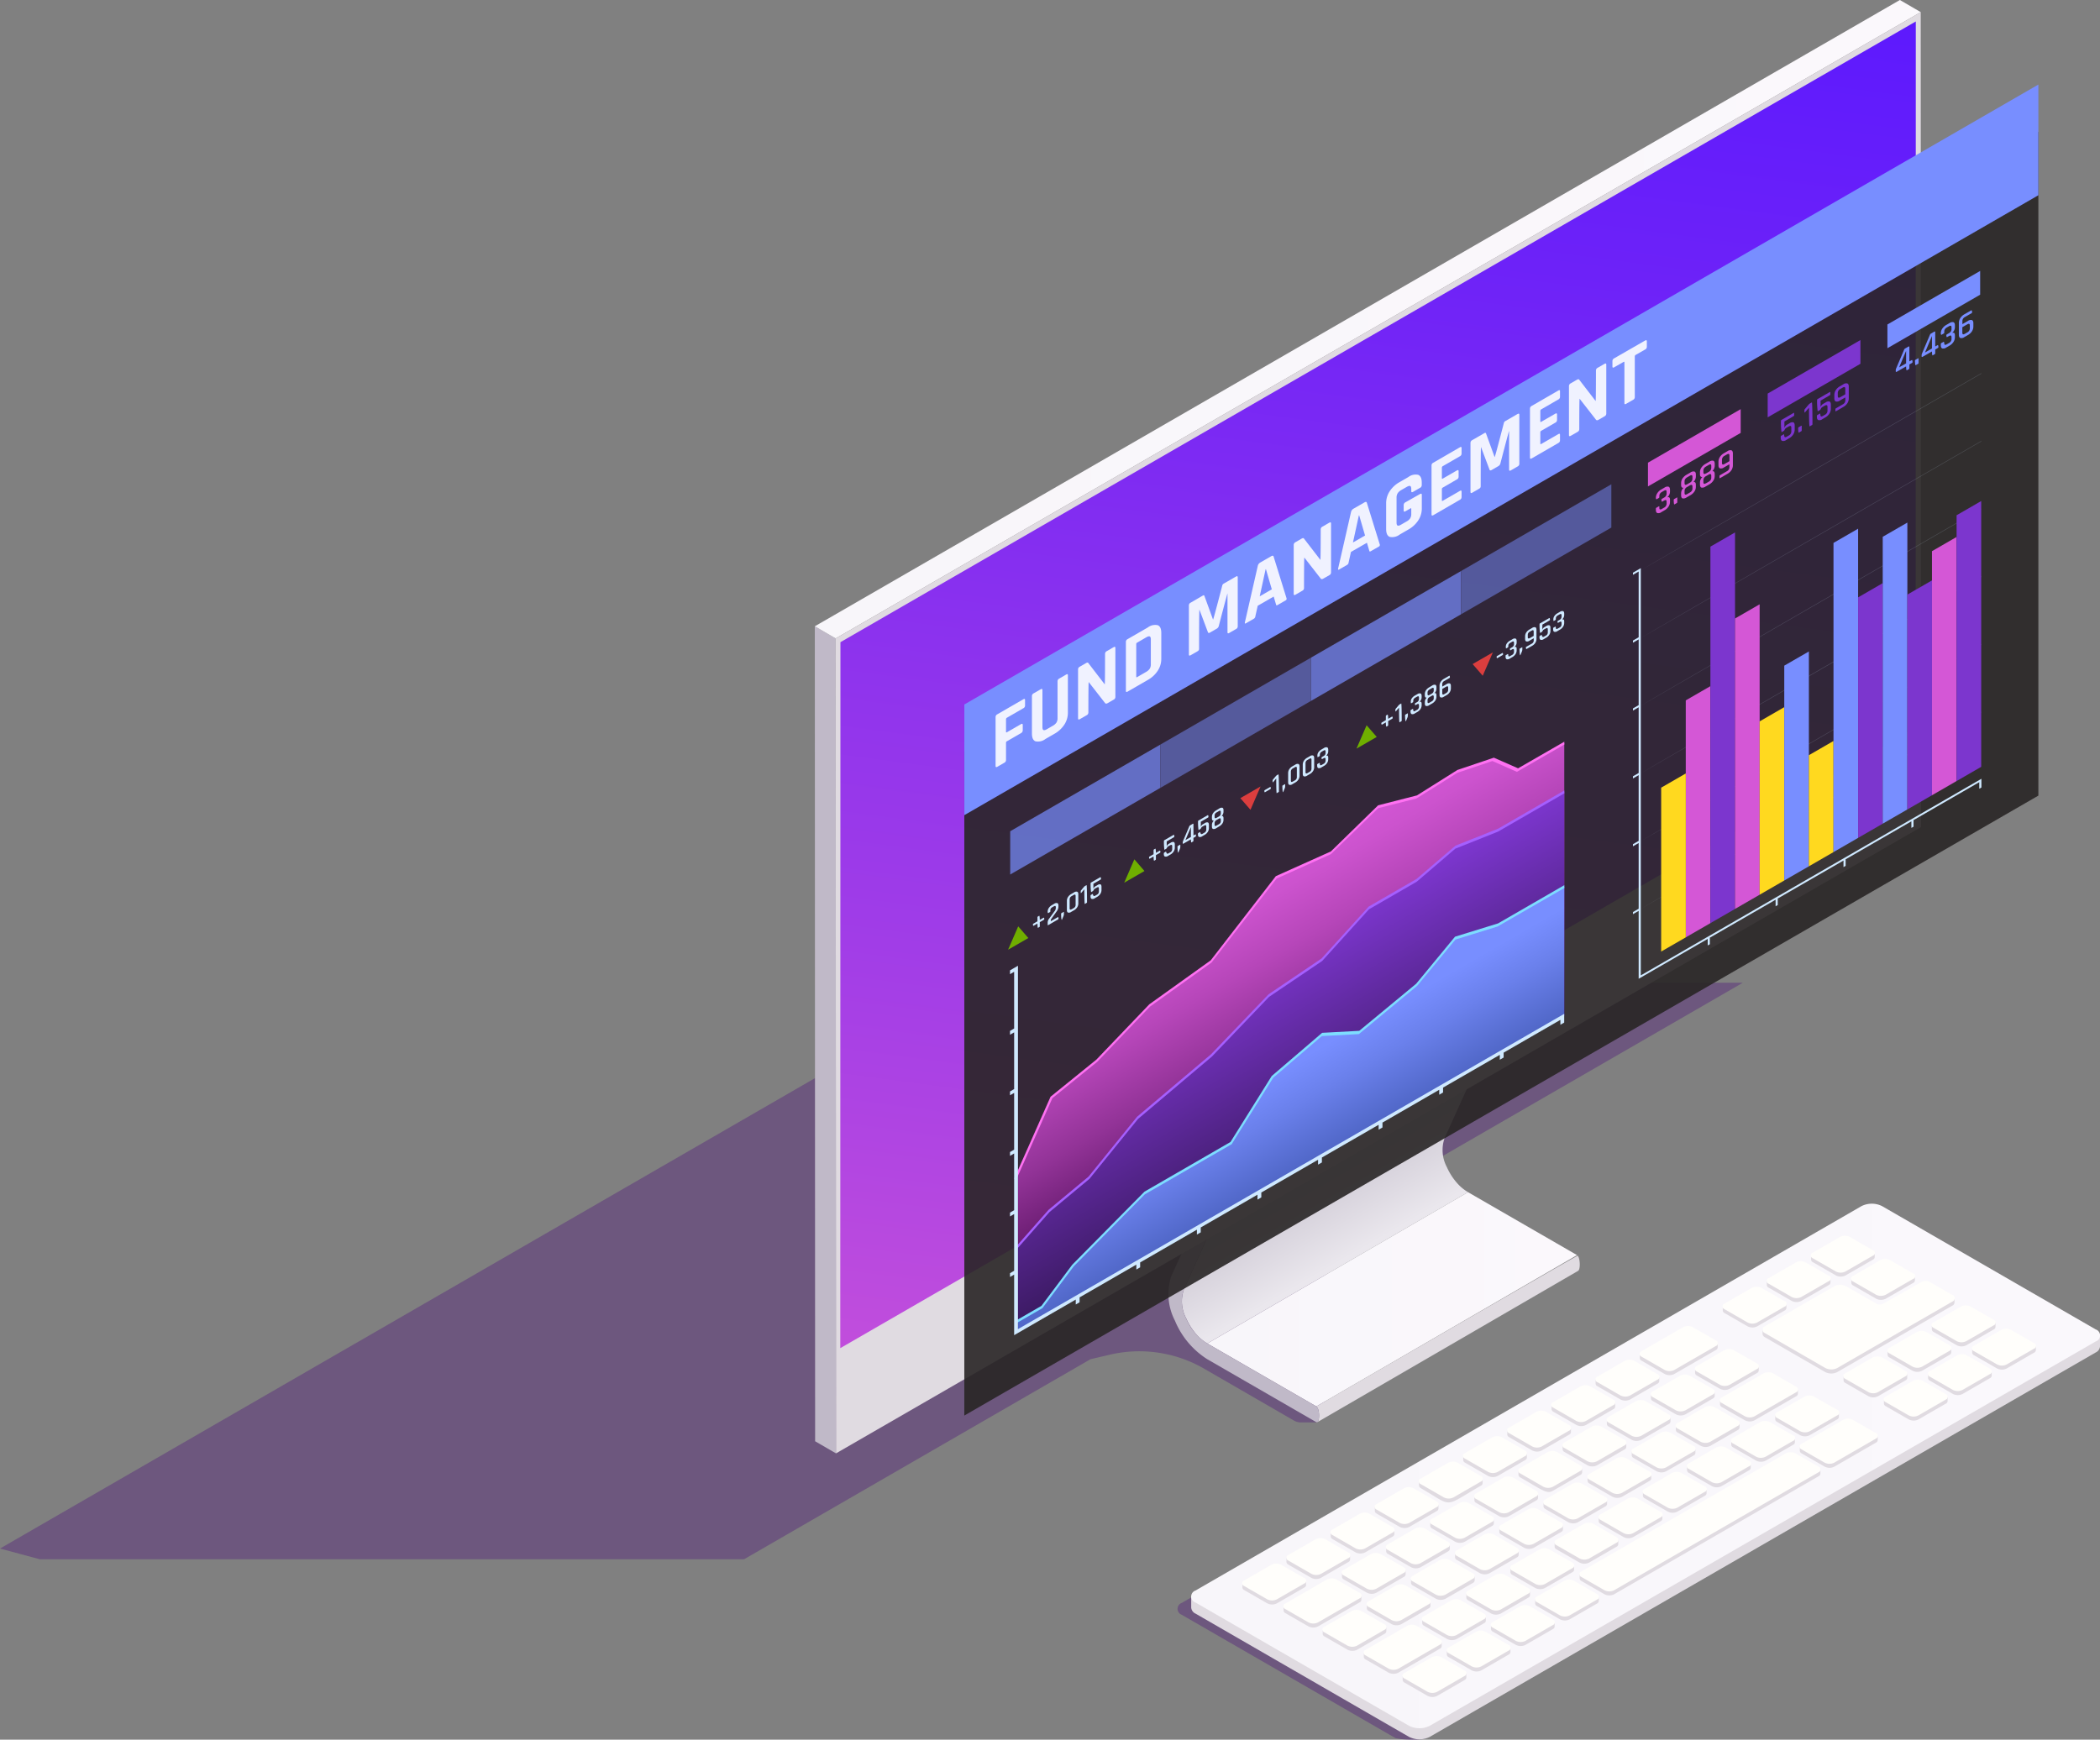 <svg xmlns="http://www.w3.org/2000/svg" xmlns:xlink="http://www.w3.org/1999/xlink" viewBox="0 0 118.316 98.042"><rect x="0" y="0" width="118.316" height="98.042" fill="#808080" stroke="none"/><defs><style>.cls-1{isolation:isolate;}.cls-2{fill:#50197c;opacity:0.4;mix-blend-mode:multiply;}.cls-3{fill:url(#_ÂÁ_Ï_ÌÌ_È_ËÂÌÚ_813);}.cls-4{fill:#e0dbe1;}.cls-5{fill:url(#_ÂÁ_Ï_ÌÌ_È_ËÂÌÚ_814);}.cls-6{fill:#c0b9c8;}.cls-7{fill:url(#_ÂÁ_Ï_ÌÌ_È_ËÂÌÚ_810);}.cls-8{fill:url(#_ÂÁ_Ï_ÌÌ_È_ËÂÌÚ_813-2);}.cls-9{fill:url(#_ÂÁ_Ï_ÌÌ_È_ËÂÌÚ_95);}.cls-10{fill:#5917ff;}.cls-11{fill:url(#_ÂÁ_Ï_ÌÌ_È_ËÂÌÚ_810-2);}.cls-12{fill:url(#_ÂÁ_Ï_ÌÌ_È_ËÂÌÚ_5);}.cls-13{fill:#fffefb;}.cls-14{fill:#282525;opacity:0.9;}.cls-15,.cls-29,.cls-30{fill:#788eff;}.cls-16{fill:url(#_ÂÁ_Ï_ÌÌ_È_ËÂÌÚ_163);}.cls-17{fill:#ff71f2;}.cls-18{fill:url(#_ÂÁ_Ï_ÌÌ_È_ËÂÌÚ_178);}.cls-19{fill:#a55fff;}.cls-20{fill:url(#_ÂÁ_Ï_ÌÌ_È_ËÂÌÚ_184);}.cls-21{fill:#7dddff;}.cls-22{fill:#cfe9ff;}.cls-23{fill:#6faf00;}.cls-24{fill:#db3e3e;}.cls-25{opacity:0.2;}.cls-26{fill:#d457d6;}.cls-27{fill:#ffd91f;}.cls-28{fill:#7c36ce;}.cls-29{opacity:0.7;}.cls-30{opacity:0.5;}.cls-31{fill:#f0f2ff;}</style><linearGradient id="_ÂÁ_Ï_ÌÌ_È_ËÂÌÚ_813" x1="68.02" y1="73.224" x2="88.853" y2="73.224" gradientUnits="userSpaceOnUse"><stop offset="0" stop-color="#f8f6fa"/><stop offset="1" stop-color="#fbf8fc"/></linearGradient><linearGradient id="_ÂÁ_Ï_ÌÌ_È_ËÂÌÚ_814" x1="76.347" y1="65.248" x2="78.675" y2="69.28" gradientUnits="userSpaceOnUse"><stop offset="0" stop-color="#cfcad5"/><stop offset="1" stop-color="#eae7ed"/></linearGradient><linearGradient id="_ÂÁ_Ï_ÌÌ_È_ËÂÌÚ_810" x1="85.432" y1="54.841" x2="70.1" y2="54.841" gradientUnits="userSpaceOnUse"><stop offset="0" stop-color="#e0dbe1"/><stop offset="1" stop-color="#e0dbe1"/></linearGradient><linearGradient id="_ÂÁ_Ï_ÌÌ_È_ËÂÌÚ_813-2" x1="45.908" y1="17.989" x2="108.216" y2="17.989" xlink:href="#_ÂÁ_Ï_ÌÌ_È_ËÂÌÚ_813"/><linearGradient id="_ÂÁ_Ï_ÌÌ_È_ËÂÌÚ_95" x1="83.615" y1="-6.348" x2="66.366" y2="123.402" gradientUnits="userSpaceOnUse"><stop offset="0" stop-color="#5917ff"/><stop offset="0.159" stop-color="#6d22f8"/><stop offset="0.485" stop-color="#a13de7"/><stop offset="0.946" stop-color="#f569ca"/><stop offset="1" stop-color="#ff6ec7"/></linearGradient><linearGradient id="_ÂÁ_Ï_ÌÌ_È_ËÂÌÚ_810-2" x1="81.243" y1="86.642" x2="79.052" y2="86.642" xlink:href="#_ÂÁ_Ï_ÌÌ_È_ËÂÌÚ_810"/><linearGradient id="_ÂÁ_Ï_ÌÌ_È_ËÂÌÚ_5" x1="67.113" y1="82.617" x2="118.316" y2="82.617" gradientUnits="userSpaceOnUse"><stop offset="0" stop-color="#f8f6fa"/><stop offset="1" stop-color="#faf8fc"/></linearGradient><linearGradient id="_ÂÁ_Ï_ÌÌ_È_ËÂÌÚ_163" x1="68.042" y1="50.297" x2="76.097" y2="64.249" gradientUnits="userSpaceOnUse"><stop offset="0" stop-color="#d457d6"/><stop offset="0.12" stop-color="#cc53ce"/><stop offset="0.307" stop-color="#b646b9"/><stop offset="0.538" stop-color="#923397"/><stop offset="0.801" stop-color="#601768"/><stop offset="1" stop-color="#360040"/></linearGradient><linearGradient id="_ÂÁ_Ï_ÌÌ_È_ËÂÌÚ_178" x1="69.956" y1="54.983" x2="75.738" y2="64.999" gradientUnits="userSpaceOnUse"><stop offset="0" stop-color="#7c36ce"/><stop offset="1" stop-color="#37185b"/></linearGradient><linearGradient id="_ÂÁ_Ï_ÌÌ_È_ËÂÌÚ_184" x1="71.662" y1="60.612" x2="76.325" y2="68.688" gradientUnits="userSpaceOnUse"><stop offset="0" stop-color="#788eff"/><stop offset="0.232" stop-color="#6a80eb"/><stop offset="0.703" stop-color="#465db9"/><stop offset="1" stop-color="#2d4496"/></linearGradient></defs><g class="cls-1"><g id="_0" data-name="0"><g id="_10" data-name="10"><path class="cls-2" d="M98.192,55.384l-43.048.049L0,87.271l2.233.6H41.927L61.44,76.6l1.088-.255a7.293,7.293,0,0,1,5.306.784L72.9,80.056a.786.786,0,0,0,.4.106h.911l1.753-4.429-2.053-6.327Z"/><path class="cls-2" d="M80.4,97.921a.78.78,0,0,1-.365.106,4.675,4.675,0,0,1-1.415-.075L66.588,91.007a.357.357,0,0,1,0-.676L104.105,68.67a2.195,2.195,0,0,1,1.981,0l12.029,6.945C118.426,75.8,83.114,96.341,80.4,97.921Z"/><g class="cls-1"><polygon class="cls-3" points="82.709 67.187 68.02 75.714 74.164 79.261 88.853 70.734 82.709 67.187"/><path class="cls-4" d="M88.936,70.843a.34.34,0,0,0-.046-.076c-.037-.033-14.726,8.494-14.726,8.494a.324.324,0,0,1,.083.108c.1.23.093.711-.022.778L88.914,71.62C89.029,71.554,89.036,71.073,88.936,70.843Z"/><path class="cls-5" d="M81.518,65.774a2.038,2.038,0,0,1-.132-1.624l3.994-8.836L70.691,63.841,66.7,72.677a2.03,2.03,0,0,0,.13,1.618,3.526,3.526,0,0,0,.561.89,2.561,2.561,0,0,0,.632.529l14.689-8.527a2.522,2.522,0,0,1-.632-.529A3.5,3.5,0,0,1,81.518,65.774Z"/><path class="cls-6" d="M74.164,79.261,68.02,75.714A3.052,3.052,0,0,1,66.829,74.3a2.031,2.031,0,0,1-.132-1.623l3.994-8.836.028-.157.024-8.6a.816.816,0,0,0-.382-.663c-.206-.119-.371-.025-.372.227l-.024,8.524-3.981,8.765a3.261,3.261,0,0,0,.213,2.491A4.692,4.692,0,0,0,68.018,76.6l6.144,3.547C74.367,80.262,74.37,79.38,74.164,79.261Z"/><path class="cls-7" d="M85.366,46.26a.854.854,0,0,0-.141-.222.692.692,0,0,0-.175-.147.258.258,0,0,0-.261-.026L70.1,54.391a.259.259,0,0,1,.261.027.709.709,0,0,1,.175.146.889.889,0,0,1,.141.222.73.73,0,0,1,.066.3l-.024,8.6-.028.157L85.38,55.315l.028-.158.024-8.6A.738.738,0,0,0,85.366,46.26Z"/></g><g id="_1" data-name="1"><polygon class="cls-6" points="47.101 81.907 45.925 81.224 45.908 35.295 47.083 35.978 47.101 81.907"/><polygon class="cls-8" points="47.083 35.978 45.908 35.295 107.041 0 108.216 0.683 47.083 35.978"/><polygon class="cls-4" points="108.216 0.683 108.234 46.612 47.101 81.907 47.083 35.978 108.216 0.683"/><polygon class="cls-9" points="47.351 36.191 107.938 1.21 107.93 40.997 47.342 75.977 47.351 36.191"/></g><path class="cls-10" d="M81.662,59.49l-2.154,1.244c-.3.171-.536.07-.536-.227a1.111,1.111,0,0,1,.536-.845l2.154-1.244c.3-.171.536-.069.536.227A1.111,1.111,0,0,1,81.662,59.49Z"/><path class="cls-11" d="M67.113,89.958v.64a.413.413,0,0,0,.243.339l12.028,6.945a1.3,1.3,0,0,0,1.173,0l37.516-21.661a.411.411,0,0,0,.243-.338v-.621Z"/><path class="cls-12" d="M118.073,75.6,80.557,97.258a1.3,1.3,0,0,1-1.173,0L67.356,90.313a.357.357,0,0,1,0-.677l37.516-21.66a1.294,1.294,0,0,1,1.172,0l12.029,6.945A.357.357,0,0,1,118.073,75.6Z"/><path class="cls-4" d="M99.547,72.384a.119.119,0,0,1,0-.053.114.114,0,0,1,0-.052.169.169,0,0,1,.1-.183l1.541-.89a.6.6,0,0,1,.542,0l1.3.748a.171.171,0,0,1,.1.183.119.119,0,0,1,0,.053.114.114,0,0,1,0,.052.171.171,0,0,1-.1.183l-1.541.89a.6.6,0,0,1-.542,0l-1.3-.748A.17.17,0,0,1,99.547,72.384Zm2.591-1.253,1.3.748a.6.6,0,0,0,.542,0l1.541-.89a.17.17,0,0,0,.1-.183.114.114,0,0,0,0-.052.119.119,0,0,0,0-.053.17.17,0,0,0-.1-.183l-1.3-.748a.6.6,0,0,0-.542,0l-1.54.89a.17.17,0,0,0-.1.182.119.119,0,0,0,0,.053.119.119,0,0,0,0,.053A.171.171,0,0,0,102.138,71.131ZM97.163,74l1.3.748a.6.6,0,0,0,.542,0l1.541-.89a.171.171,0,0,0,.1-.182.157.157,0,0,0,0-.053.157.157,0,0,0,0-.053.173.173,0,0,0-.1-.183l-1.3-.748a.6.6,0,0,0-.542,0l-1.54.89a.172.172,0,0,0-.1.183.151.151,0,0,0,0,.052.157.157,0,0,0,0,.053A.172.172,0,0,0,97.163,74ZM77.111,90.784l1.3.748a.6.6,0,0,0,.542,0l1.541-.889a.171.171,0,0,0,.1-.183.119.119,0,0,0,0-.053.114.114,0,0,0,0-.052.171.171,0,0,0-.1-.183l-1.3-.748a.6.6,0,0,0-.542,0l-1.541.889a.17.17,0,0,0-.1.183.119.119,0,0,0,0,.053.114.114,0,0,0,0,.052A.17.17,0,0,0,77.111,90.784Zm5.43-8.354,1.3.748a.6.6,0,0,0,.542,0l1.541-.89a.171.171,0,0,0,.1-.182.157.157,0,0,0,0-.053.157.157,0,0,0,0-.053.171.171,0,0,0-.1-.182l-1.3-.749a.6.6,0,0,0-.542,0l-1.54.89a.172.172,0,0,0-.1.183.151.151,0,0,0,0,.052.157.157,0,0,0,0,.053A.172.172,0,0,0,82.541,82.43Zm4.975-2.872,1.3.748a.6.6,0,0,0,.542,0l1.541-.89a.169.169,0,0,0,.1-.183.114.114,0,0,0,0-.052.119.119,0,0,0,0-.053.17.17,0,0,0-.1-.183L89.6,78.2a.6.6,0,0,0-.542,0l-1.54.89a.17.17,0,0,0-.1.183.114.114,0,0,0,0,.052.119.119,0,0,0,0,.053A.171.171,0,0,0,87.516,79.558Zm4.974-2.873,1.3.748a.6.6,0,0,0,.542,0l2.343-1.352a.171.171,0,0,0,.1-.183.119.119,0,0,0,0-.053.114.114,0,0,0,0-.052.171.171,0,0,0-.1-.183l-1.3-.748a.6.6,0,0,0-.542,0L92.49,76.215a.17.17,0,0,0-.1.182.119.119,0,0,0,0,.053.119.119,0,0,0,0,.053A.17.17,0,0,0,92.49,76.685ZM90,78.121l1.3.749a.6.6,0,0,0,.542,0l1.54-.89a.171.171,0,0,0,.1-.183.114.114,0,0,0,0-.052.119.119,0,0,0,0-.053.171.171,0,0,0-.1-.183l-1.3-.748a.6.6,0,0,0-.542,0L90,77.651a.169.169,0,0,0-.1.182.119.119,0,0,0,0,.053.119.119,0,0,0,0,.053A.168.168,0,0,0,90,78.121Zm-4.975,2.873,1.3.748a.6.6,0,0,0,.542,0l1.541-.89a.171.171,0,0,0,.1-.183.114.114,0,0,0,0-.052.119.119,0,0,0,0-.053.171.171,0,0,0-.1-.183l-1.3-.748a.6.6,0,0,0-.542,0l-1.541.89a.171.171,0,0,0-.1.183.114.114,0,0,0,0,.052.119.119,0,0,0,0,.053A.171.171,0,0,0,85.028,80.994Zm10.581-3.473,1.3.748a.6.6,0,0,0,.542,0l1.54-.889a.172.172,0,0,0,.1-.183.114.114,0,0,0,0-.052.119.119,0,0,0,0-.053.172.172,0,0,0-.1-.183l-1.3-.748a.6.6,0,0,0-.542,0l-1.541.889a.171.171,0,0,0-.1.183.119.119,0,0,0,0,.053.119.119,0,0,0,0,.053A.169.169,0,0,0,95.609,77.521ZM75.71,89.01l1.3.748a.6.6,0,0,0,.542,0l1.541-.889a.17.17,0,0,0,.1-.183.119.119,0,0,0,0-.053.114.114,0,0,0,0-.052.17.17,0,0,0-.1-.183l-1.3-.748a.6.6,0,0,0-.542,0l-1.54.89a.171.171,0,0,0-.1.182.157.157,0,0,0,0,.053.157.157,0,0,0,0,.053A.171.171,0,0,0,75.71,89.01ZM93.122,78.957l1.3.749a.6.6,0,0,0,.542,0l1.541-.89a.17.17,0,0,0,.1-.183.114.114,0,0,0,0-.052.119.119,0,0,0,0-.053.17.17,0,0,0-.1-.183L95.2,77.6a.6.6,0,0,0-.542,0l-1.54.89a.17.17,0,0,0-.1.182.119.119,0,0,0,0,.053.119.119,0,0,0,0,.053A.17.17,0,0,0,93.122,78.957Zm-2.488,1.437,1.3.748a.6.6,0,0,0,.542,0l1.541-.89a.171.171,0,0,0,.1-.183.114.114,0,0,0,0-.052.119.119,0,0,0,0-.053.171.171,0,0,0-.1-.183l-1.3-.748a.6.6,0,0,0-.542,0l-1.541.89a.169.169,0,0,0-.1.183.114.114,0,0,0,0,.052.119.119,0,0,0,0,.053A.17.17,0,0,0,90.634,80.394ZM88.147,81.83l1.295.748a.6.6,0,0,0,.542,0l1.541-.89a.172.172,0,0,0,.1-.183.151.151,0,0,0,0-.052.157.157,0,0,0,0-.053.172.172,0,0,0-.1-.183l-1.3-.748a.6.6,0,0,0-.542,0l-1.54.89a.172.172,0,0,0-.1.183.151.151,0,0,0,0,.052.157.157,0,0,0,0,.053A.172.172,0,0,0,88.147,81.83ZM78.2,87.574l1.3.748a.6.6,0,0,0,.542,0l1.54-.889a.171.171,0,0,0,.1-.183.119.119,0,0,0,0-.053.114.114,0,0,0,0-.052.171.171,0,0,0-.1-.183l-1.3-.748a.6.6,0,0,0-.542,0L78.2,87.1a.171.171,0,0,0-.1.183.119.119,0,0,0,0,.053.114.114,0,0,0,0,.052A.169.169,0,0,0,78.2,87.574Zm2.487-1.436,1.3.748a.6.6,0,0,0,.542,0L84.063,86a.17.17,0,0,0,.1-.183.119.119,0,0,0,0-.053.114.114,0,0,0,0-.052.169.169,0,0,0-.1-.183c-1.906-1.1-1.262-1.081-3.379.141a.171.171,0,0,0-.1.183.119.119,0,0,0,0,.053.114.114,0,0,0,0,.052A.171.171,0,0,0,80.684,86.138ZM83.172,84.7l1.3.748a.6.6,0,0,0,.542,0l1.54-.89a.17.17,0,0,0,.1-.182.157.157,0,0,0,0-.053.157.157,0,0,0,0-.053.171.171,0,0,0-.1-.182l-1.3-.748a.6.6,0,0,0-.542,0l-1.541.889a.172.172,0,0,0-.1.183.157.157,0,0,0,0,.053.151.151,0,0,0,0,.052A.172.172,0,0,0,83.172,84.7Zm2.487-1.436c1.272.734,1.493.947,1.838.748l1.541-.89a.17.17,0,0,0,.1-.182.119.119,0,0,0,0-.053.119.119,0,0,0,0-.053.17.17,0,0,0-.1-.182l-1.3-.749a.6.6,0,0,0-.542,0l-1.541.89a.171.171,0,0,0-.1.183.114.114,0,0,0,0,.052.119.119,0,0,0,0,.053A.171.171,0,0,0,85.659,83.266Zm-4.435,9.466a.119.119,0,0,0,0-.053.114.114,0,0,0,0-.052.171.171,0,0,0-.1-.183l-1.3-.748a.6.6,0,0,0-.542,0L76.94,93.048a.171.171,0,0,0-.1.183.119.119,0,0,0,0,.053.114.114,0,0,0,0,.052.171.171,0,0,0,.1.183l1.3.748a.6.6,0,0,0,.542,0l2.343-1.352A.171.171,0,0,0,81.224,92.732ZM78.106,91.9a.157.157,0,0,0,0-.053.151.151,0,0,0,0-.052.172.172,0,0,0-.1-.183l-1.3-.748a.6.6,0,0,0-.542,0l-1.54.889a.172.172,0,0,0-.1.183.157.157,0,0,0,0,.053.151.151,0,0,0,0,.052.172.172,0,0,0,.1.183l1.3.748a.6.6,0,0,0,.542,0L78,92.079A.172.172,0,0,0,78.106,91.9Zm1.947-8.03c1.868,1.078,1.222,1.1,3.379-.141a.172.172,0,0,0,.1-.183.119.119,0,0,0,0-.053.119.119,0,0,0,0-.053.17.17,0,0,0-.1-.182l-1.3-.748a.6.6,0,0,0-.542,0l-1.541.889a.171.171,0,0,0-.1.183.119.119,0,0,0,0,.053.114.114,0,0,0,0,.052A.171.171,0,0,0,80.053,83.866Zm27.4-6.256a.119.119,0,0,0,0-.053.119.119,0,0,0,0-.053.169.169,0,0,0-.1-.182l-1.3-.748a.6.6,0,0,0-.542,0l-1.541.889a.171.171,0,0,0-.1.183.119.119,0,0,0,0,.053.114.114,0,0,0,0,.052.171.171,0,0,0,.1.183l1.3.748a.6.6,0,0,0,.542,0l1.541-.89A.168.168,0,0,0,107.453,77.61ZM76.7,90.122a.114.114,0,0,0,0-.052.119.119,0,0,0,0-.053.171.171,0,0,0-.1-.183l-1.3-.748a.6.6,0,0,0-.542,0L72.42,90.439a.17.17,0,0,0-.1.182.119.119,0,0,0,0,.053.119.119,0,0,0,0,.053.17.17,0,0,0,.1.182l1.3.749a.6.6,0,0,0,.542,0L76.6,90.305A.171.171,0,0,0,76.7,90.122Zm.862-4.82,1.3.748a.6.6,0,0,0,.542,0l1.54-.889a.172.172,0,0,0,.1-.183.157.157,0,0,0,0-.053.151.151,0,0,0,0-.052.172.172,0,0,0-.1-.183l-1.3-.748a.6.6,0,0,0-.542,0l-1.541.889a.17.17,0,0,0-.1.183.119.119,0,0,0,0,.053.114.114,0,0,0,0,.052A.169.169,0,0,0,77.566,85.3Zm-2.487,1.436,1.3.748a.6.6,0,0,0,.542,0l1.541-.889a.17.17,0,0,0,.1-.183.119.119,0,0,0,0-.053.114.114,0,0,0,0-.052.17.17,0,0,0-.1-.183l-1.3-.748a.6.6,0,0,0-.542,0l-1.54.889a.171.171,0,0,0-.1.183.119.119,0,0,0,0,.053.119.119,0,0,0,0,.053A.17.17,0,0,0,75.079,86.738Zm-1.493,2.548a.151.151,0,0,0,0-.052.157.157,0,0,0,0-.053.172.172,0,0,0-.1-.183l-1.3-.748a.6.6,0,0,0-.542,0l-1.54.89a.172.172,0,0,0-.1.183.151.151,0,0,0,0,.052.157.157,0,0,0,0,.053.173.173,0,0,0,.1.183l1.3.748a.6.6,0,0,0,.542,0l1.541-.89A.172.172,0,0,0,73.586,89.286Zm-1-1.112,1.3.748a.6.6,0,0,0,.542,0l1.541-.889a.171.171,0,0,0,.1-.183.119.119,0,0,0,0-.053.114.114,0,0,0,0-.052.171.171,0,0,0-.1-.183l-1.3-.748a.6.6,0,0,0-.542,0l-1.541.89a.169.169,0,0,0-.1.182.119.119,0,0,0,0,.053.119.119,0,0,0,0,.053A.169.169,0,0,0,72.591,88.174ZM114.7,75.945a.171.171,0,0,0-.1-.183l-1.3-.748a.6.6,0,0,0-.542,0l-1.541.89a.171.171,0,0,0-.1.183.114.114,0,0,0,0,.052.119.119,0,0,0,0,.053.171.171,0,0,0,.1.183l1.3.748a.6.6,0,0,0,.542,0l1.541-.89a.171.171,0,0,0,.1-.183.114.114,0,0,0,0-.052A.119.119,0,0,0,114.7,75.945Zm-8.983-2.4-1.706-.985a.748.748,0,0,0-.674,0l-3.9,2.254a.217.217,0,0,0-.131.221.157.157,0,0,0,0,.053.151.151,0,0,0,0,.052.217.217,0,0,0,.131.221l3.4,1.965a.748.748,0,0,0,.674,0l6.476-3.739a.214.214,0,0,0,.13-.221.157.157,0,0,0,0-.053.151.151,0,0,0,0-.052.214.214,0,0,0-.13-.221l-1.267-.731a.5.5,0,0,0-.448,0L106.1,73.543A.421.421,0,0,1,105.719,73.542Zm-2.212,5.977-1.3-.748a.6.6,0,0,0-.542,0l-1.541.889a.17.17,0,0,0-.1.183.119.119,0,0,0,0,.053.114.114,0,0,0,0,.052.17.17,0,0,0,.1.183l1.3.748a.6.6,0,0,0,.542,0l1.54-.889a.171.171,0,0,0,.1-.183.119.119,0,0,0,0-.053.119.119,0,0,0,0-.053A.17.17,0,0,0,103.507,79.519Zm6.33-3.633-1.3-.749a.6.6,0,0,0-.542,0l-1.541.89a.17.17,0,0,0-.1.183.114.114,0,0,0,0,.052.119.119,0,0,0,0,.053.17.17,0,0,0,.1.183l1.3.748a.6.6,0,0,0,.542,0l1.54-.89a.171.171,0,0,0,.1-.182.157.157,0,0,0,0-.053.157.157,0,0,0,0-.053A.171.171,0,0,0,109.837,75.886Zm-11.3,6.505-1.3-.748a.6.6,0,0,0-.542,0l-1.541.889a.171.171,0,0,0-.1.183.119.119,0,0,0,0,.053.114.114,0,0,0,0,.052.171.171,0,0,0,.1.183l1.3.748a.6.6,0,0,0,.542,0l1.541-.889a.171.171,0,0,0,.1-.183.119.119,0,0,0,0-.053.114.114,0,0,0,0-.052A.171.171,0,0,0,98.533,82.391Zm10.31-7.617a.114.114,0,0,0,0,.052.119.119,0,0,0,0,.053.171.171,0,0,0,.1.183l1.3.748a.6.6,0,0,0,.542,0l1.541-.89a.171.171,0,0,0,.1-.183.114.114,0,0,0,0-.052.119.119,0,0,0,0-.053.171.171,0,0,0-.1-.183l-1.3-.748a.6.6,0,0,0-.542,0l-1.541.89A.171.171,0,0,0,108.843,74.774ZM88.583,88.136l-1.3-.749a.6.6,0,0,0-.542,0l-1.54.89a.171.171,0,0,0-.1.183.114.114,0,0,0,0,.052.119.119,0,0,0,0,.053.171.171,0,0,0,.1.183l1.3.748a.6.6,0,0,0,.542,0l1.541-.89a.169.169,0,0,0,.1-.183.114.114,0,0,0,0-.052.119.119,0,0,0,0-.053A.168.168,0,0,0,88.583,88.136Zm4.975-2.873-1.3-.748a.6.6,0,0,0-.542,0l-1.541.89a.17.17,0,0,0-.1.182.119.119,0,0,0,0,.053.119.119,0,0,0,0,.053.172.172,0,0,0,.1.183l1.3.748a.6.6,0,0,0,.542,0l1.541-.89a.171.171,0,0,0,.1-.183.114.114,0,0,0,0-.052.119.119,0,0,0,0-.053A.171.171,0,0,0,93.558,85.263ZM91.07,86.7l-1.295-.748a.6.6,0,0,0-.542,0l-1.541.89a.169.169,0,0,0-.1.183.114.114,0,0,0,0,.052.119.119,0,0,0,0,.053.17.17,0,0,0,.1.183l1.3.748a.6.6,0,0,0,.542,0l1.54-.89a.172.172,0,0,0,.1-.183.151.151,0,0,0,0-.052.157.157,0,0,0,0-.053A.172.172,0,0,0,91.07,86.7ZM86.1,89.572l-1.3-.748a.6.6,0,0,0-.542,0l-1.541.889a.17.17,0,0,0-.1.183.119.119,0,0,0,0,.053.114.114,0,0,0,0,.052.17.17,0,0,0,.1.183l1.3.748a.6.6,0,0,0,.542,0l1.541-.89a.17.17,0,0,0,.1-.182.119.119,0,0,0,0-.053.119.119,0,0,0,0-.053A.17.17,0,0,0,86.1,89.572Zm-2.488,1.436-1.3-.748a.6.6,0,0,0-.542,0l-1.54.889a.172.172,0,0,0-.1.183.157.157,0,0,0,0,.053.151.151,0,0,0,0,.052.172.172,0,0,0,.1.183l1.3.748a.6.6,0,0,0,.542,0l1.541-.889a.173.173,0,0,0,.1-.183.157.157,0,0,0,0-.053.157.157,0,0,0,0-.053A.171.171,0,0,0,83.608,91.008Zm12.437-7.181-1.3-.748a.6.6,0,0,0-.543,0l-1.54.89a.171.171,0,0,0-.1.182.157.157,0,0,0,0,.053.157.157,0,0,0,0,.053.171.171,0,0,0,.1.182l1.3.749a.6.6,0,0,0,.542,0l1.541-.89a.172.172,0,0,0,.1-.183.157.157,0,0,0,0-.053.151.151,0,0,0,0-.052A.172.172,0,0,0,96.045,83.827Zm4.975-2.872-1.3-.748a.6.6,0,0,0-.542,0l-1.54.889a.171.171,0,0,0-.1.183.119.119,0,0,0,0,.053.114.114,0,0,0,0,.052.17.17,0,0,0,.1.183l1.3.748a.6.6,0,0,0,.542,0l1.541-.889a.17.17,0,0,0,.1-.183.119.119,0,0,0,0-.053.114.114,0,0,0,0-.052A.17.17,0,0,0,101.02,80.955ZM87.488,91.34l-1.3-.748a.6.6,0,0,0-.542,0l-1.541.889a.171.171,0,0,0-.1.183.119.119,0,0,0,0,.053.119.119,0,0,0,0,.053.17.17,0,0,0,.1.182l1.3.748a.6.6,0,0,0,.542,0l1.541-.889a.171.171,0,0,0,.1-.183.119.119,0,0,0,0-.053.114.114,0,0,0,0-.052A.171.171,0,0,0,87.488,91.34ZM89.975,89.9l-1.3-.748a.6.6,0,0,0-.542,0l-1.54.889a.172.172,0,0,0-.1.183.157.157,0,0,0,0,.053.151.151,0,0,0,0,.052.172.172,0,0,0,.1.183l1.3.748a.6.6,0,0,0,.542,0l1.541-.889a.172.172,0,0,0,.1-.183.157.157,0,0,0,0-.053.151.151,0,0,0,0-.052A.172.172,0,0,0,89.975,89.9ZM85,92.776l-1.3-.748a.6.6,0,0,0-.542,0l-1.541.89a.171.171,0,0,0-.1.182.157.157,0,0,0,0,.053.157.157,0,0,0,0,.053.171.171,0,0,0,.1.182l1.3.748a.6.6,0,0,0,.542,0L85,93.247a.172.172,0,0,0,.1-.183.157.157,0,0,0,0-.053.151.151,0,0,0,0-.052A.172.172,0,0,0,85,92.776Zm-2.487,1.436-1.3-.748a.6.6,0,0,0-.542,0l-1.541.89a.171.171,0,0,0-.1.183.114.114,0,0,0,0,.052.119.119,0,0,0,0,.053.17.17,0,0,0,.1.182l1.3.749a.6.6,0,0,0,.542,0l1.541-.89a.17.17,0,0,0,.1-.183.114.114,0,0,0,0-.052.119.119,0,0,0,0-.053A.17.17,0,0,0,82.513,94.212ZM101.191,78.22l-1.3-.748a.6.6,0,0,0-.542,0L97.01,78.824a.171.171,0,0,0-.1.183.119.119,0,0,0,0,.053.114.114,0,0,0,0,.052.171.171,0,0,0,.1.183l1.3.748a.6.6,0,0,0,.542,0l2.343-1.352a.171.171,0,0,0,.1-.183.119.119,0,0,0,0-.053.114.114,0,0,0,0-.052A.171.171,0,0,0,101.191,78.22Zm4.5,2.613-1.3-.748a.6.6,0,0,0-.542,0l-2.343,1.352a.171.171,0,0,0-.1.183.119.119,0,0,0,0,.053.114.114,0,0,0,0,.052.171.171,0,0,0,.1.183l1.3.748a.6.6,0,0,0,.542,0l2.343-1.353a.17.17,0,0,0,.1-.182.119.119,0,0,0,0-.053.119.119,0,0,0,0-.053A.17.17,0,0,0,105.687,80.833Zm6.424-3.635-1.3-.748a.6.6,0,0,0-.542,0l-1.541.89a.172.172,0,0,0-.1.183.151.151,0,0,0,0,.052.157.157,0,0,0,0,.053.172.172,0,0,0,.1.183l1.3.748a.6.6,0,0,0,.542,0l1.54-.89a.172.172,0,0,0,.1-.183.151.151,0,0,0,0-.052.157.157,0,0,0,0-.053A.172.172,0,0,0,112.111,77.2Zm-2.487,1.437-1.3-.749a.6.6,0,0,0-.542,0l-1.541.89a.171.171,0,0,0-.1.183.114.114,0,0,0,0,.052.119.119,0,0,0,0,.053.171.171,0,0,0,.1.183l1.3.748a.6.6,0,0,0,.542,0l1.541-.89a.169.169,0,0,0,.1-.182.119.119,0,0,0,0-.053.119.119,0,0,0,0-.053A.169.169,0,0,0,109.624,78.635Zm-7.171,4.09-1.3-.748a.6.6,0,0,0-.542,0L89.1,88.628a.171.171,0,0,0-.1.183.119.119,0,0,0,0,.053.114.114,0,0,0,0,.052.171.171,0,0,0,.1.183l1.3.748a.6.6,0,0,0,.542,0l11.52-6.651a.169.169,0,0,0,.1-.183.114.114,0,0,0,0-.052.119.119,0,0,0,0-.053A.17.17,0,0,0,102.453,82.725Zm-9.526.266-1.3-.748a.6.6,0,0,0-.542,0l-1.541.89a.17.17,0,0,0-.1.182.119.119,0,0,0,0,.053.119.119,0,0,0,0,.053.17.17,0,0,0,.1.182l1.3.748a.6.6,0,0,0,.542,0l1.541-.889a.171.171,0,0,0,.1-.183.114.114,0,0,0,0-.052.119.119,0,0,0,0-.053A.171.171,0,0,0,92.927,82.991Zm-2.488,1.436-1.295-.748a.6.6,0,0,0-.542,0l-1.541.89a.172.172,0,0,0-.1.183.151.151,0,0,0,0,.052.157.157,0,0,0,0,.053.172.172,0,0,0,.1.183l1.295.748a.6.6,0,0,0,.543,0l1.54-.89a.172.172,0,0,0,.1-.183.151.151,0,0,0,0-.052.157.157,0,0,0,0-.053A.172.172,0,0,0,90.439,84.427Zm4.975-2.872-1.3-.748a.6.6,0,0,0-.542,0l-1.54.89a.17.17,0,0,0-.1.182.119.119,0,0,0,0,.053.114.114,0,0,0,0,.052.172.172,0,0,0,.1.183l1.3.748a.6.6,0,0,0,.542,0l1.541-.889a.17.17,0,0,0,.1-.183.119.119,0,0,0,0-.053.114.114,0,0,0,0-.052A.17.17,0,0,0,95.414,81.555Zm8.888-9.4a.157.157,0,0,0,0,.053.151.151,0,0,0,0,.052.172.172,0,0,0,.1.183l1.3.748a.6.6,0,0,0,.542,0l1.54-.889a.172.172,0,0,0,.1-.183.157.157,0,0,0,0-.053.151.151,0,0,0,0-.052.172.172,0,0,0-.1-.183l-1.3-.748a.6.6,0,0,0-.542,0l-1.541.889A.172.172,0,0,0,104.3,72.152Zm-6.4,7.967-1.3-.748a.6.6,0,0,0-.542,0l-1.541.889a.17.17,0,0,0-.1.183.119.119,0,0,0,0,.053.114.114,0,0,0,0,.052.169.169,0,0,0,.1.183l1.3.748a.6.6,0,0,0,.542,0l1.54-.889a.171.171,0,0,0,.1-.183.119.119,0,0,0,0-.053.114.114,0,0,0,0-.052A.17.17,0,0,0,97.9,80.119Zm-9.949,5.744-1.3-.748a.6.6,0,0,0-.542,0l-1.541.89a.171.171,0,0,0-.1.183.114.114,0,0,0,0,.052.119.119,0,0,0,0,.053.171.171,0,0,0,.1.183l1.3.748a.6.6,0,0,0,.542,0l1.541-.89a.171.171,0,0,0,.1-.183.114.114,0,0,0,0-.052.119.119,0,0,0,0-.053A.171.171,0,0,0,87.952,85.863Zm-4.975,2.873-1.3-.748a.6.6,0,0,0-.542,0l-1.54.889a.171.171,0,0,0-.1.183.119.119,0,0,0,0,.053.114.114,0,0,0,0,.052.171.171,0,0,0,.1.183l1.3.748a.6.6,0,0,0,.542,0l1.541-.889a.171.171,0,0,0,.1-.183.119.119,0,0,0,0-.053.119.119,0,0,0,0-.053A.169.169,0,0,0,82.977,88.736ZM85.464,87.3l-1.3-.749a.6.6,0,0,0-.542,0l-1.541.89a.17.17,0,0,0-.1.183.114.114,0,0,0,0,.052.119.119,0,0,0,0,.053.17.17,0,0,0,.1.183l1.3.748a.6.6,0,0,0,.542,0l1.54-.89a.171.171,0,0,0,.1-.182.119.119,0,0,0,0-.053.119.119,0,0,0,0-.053A.171.171,0,0,0,85.464,87.3Z"/><path class="cls-13" d="M73.482,89.243l-1.541.889a.6.6,0,0,1-.542,0l-1.3-.748a.165.165,0,0,1,0-.313l1.54-.889a.6.6,0,0,1,.542,0l1.3.748A.165.165,0,0,1,73.482,89.243Zm2.488-1.749-1.3-.748a.6.6,0,0,0-.542,0l-1.541.889a.165.165,0,0,0,0,.313l1.3.748a.6.6,0,0,0,.542,0l1.541-.889A.165.165,0,0,0,75.97,87.494Zm2.487-1.436-1.3-.749a.6.6,0,0,0-.542,0l-1.54.89a.165.165,0,0,0,0,.313l1.3.748a.6.6,0,0,0,.542,0l1.541-.89A.164.164,0,0,0,78.457,86.058Zm2.487-1.437-1.3-.748a.6.6,0,0,0-.542,0l-1.541.89a.165.165,0,0,0,0,.313l1.3.748a.6.6,0,0,0,.542,0l1.54-.89A.165.165,0,0,0,80.944,84.621Zm2.488-1.436-1.3-.748a.6.6,0,0,0-.542,0l-1.541.89a.165.165,0,0,0,0,.313l1.3.748a.6.6,0,0,0,.542,0l1.541-.89A.165.165,0,0,0,83.432,83.185Zm2.487-1.436L84.624,81a.6.6,0,0,0-.543,0l-1.54.89a.165.165,0,0,0,0,.313l1.3.748a.6.6,0,0,0,.542,0l1.541-.89A.165.165,0,0,0,85.919,81.749Zm2.488-1.436-1.3-.748a.6.6,0,0,0-.542,0l-1.541.889a.165.165,0,0,0,0,.313l1.3.749a.6.6,0,0,0,.542,0l1.541-.89A.165.165,0,0,0,88.407,80.313Zm2.487-1.436-1.3-.748a.6.6,0,0,0-.542,0l-1.54.889a.165.165,0,0,0,0,.313l1.3.748a.6.6,0,0,0,.542,0l1.541-.889A.165.165,0,0,0,90.894,78.877Zm2.487-1.436-1.3-.748a.6.6,0,0,0-.542,0L90,77.582a.165.165,0,0,0,0,.313l1.3.748a.6.6,0,0,0,.542,0l1.54-.889A.165.165,0,0,0,93.381,77.441Zm3.29-1.9-1.3-.748a.6.6,0,0,0-.542,0L92.49,76.146a.165.165,0,0,0,0,.313l1.3.748a.6.6,0,0,0,.542,0l2.343-1.352A.165.165,0,0,0,96.671,75.542Zm10.679,1.711-1.3-.748a.6.6,0,0,0-.542,0l-1.541.89a.165.165,0,0,0,0,.313l1.3.748a.6.6,0,0,0,.542,0l1.541-.89A.165.165,0,0,0,107.35,77.253Zm2.487-1.436-1.3-.748a.6.6,0,0,0-.542,0l-1.541.89a.164.164,0,0,0,0,.312l1.3.749a.6.6,0,0,0,.542,0l1.54-.89A.165.165,0,0,0,109.837,75.817Zm2.488-1.436-1.3-.748a.6.6,0,0,0-.542,0l-1.541.889a.165.165,0,0,0,0,.313l1.3.748a.6.6,0,0,0,.542,0l1.541-.889A.165.165,0,0,0,112.325,74.381Zm-2.7,4.185-1.3-.748a.6.6,0,0,0-.542,0l-1.541.89a.165.165,0,0,0,0,.313l1.3.748a.6.6,0,0,0,.542,0l1.541-.89A.165.165,0,0,0,109.624,78.566Zm2.487-1.436-1.3-.748a.6.6,0,0,0-.542,0l-1.541.889a.165.165,0,0,0,0,.313l1.3.748a.6.6,0,0,0,.542,0l1.54-.889A.165.165,0,0,0,112.111,77.13Zm2.488-1.436-1.3-.748a.6.6,0,0,0-.542,0l-1.541.889a.165.165,0,0,0,0,.313l1.3.748a.6.6,0,0,0,.542,0l1.541-.889A.165.165,0,0,0,114.6,75.694Zm-38,14.072-1.3-.748a.6.6,0,0,0-.542,0L72.42,90.37a.165.165,0,0,0,0,.313l1.3.748a.6.6,0,0,0,.542,0L76.6,90.079A.165.165,0,0,0,76.6,89.766Zm2.487-1.436-1.3-.748a.6.6,0,0,0-.542,0l-1.54.889a.165.165,0,0,0,0,.313l1.3.748a.6.6,0,0,0,.542,0l1.541-.889A.165.165,0,0,0,79.088,88.33Zm2.487-1.436-1.3-.749a.6.6,0,0,0-.542,0l-1.541.89a.165.165,0,0,0,0,.313l1.3.748a.6.6,0,0,0,.542,0l1.54-.889A.165.165,0,0,0,81.575,86.894Zm2.488-1.437-1.3-.748a.6.6,0,0,0-.542,0l-1.541.89a.165.165,0,0,0,0,.313l1.3.748a.6.6,0,0,0,.542,0l1.541-.89A.165.165,0,0,0,84.063,85.457Zm2.487-1.436-1.3-.748a.6.6,0,0,0-.542,0l-1.541.89a.165.165,0,0,0,0,.313l1.3.748a.6.6,0,0,0,.542,0l1.54-.89A.165.165,0,0,0,86.55,84.021Zm2.488-1.436-1.3-.748a.6.6,0,0,0-.542,0l-1.541.89a.165.165,0,0,0,0,.313l1.3.748a.6.6,0,0,0,.542,0l1.541-.89A.165.165,0,0,0,89.038,82.585Zm2.487-1.436-1.3-.748a.6.6,0,0,0-.542,0l-1.54.889a.165.165,0,0,0,0,.313l1.295.748a.6.6,0,0,0,.542,0l1.541-.889A.165.165,0,0,0,91.525,81.149Zm2.488-1.436-1.3-.748a.6.6,0,0,0-.542,0l-1.541.889a.165.165,0,0,0,0,.313l1.3.748a.6.6,0,0,0,.542,0l1.541-.889A.165.165,0,0,0,94.013,79.713ZM96.5,78.277l-1.3-.748a.6.6,0,0,0-.542,0l-1.54.889a.165.165,0,0,0,0,.313l1.3.748a.6.6,0,0,0,.542,0L96.5,78.59A.165.165,0,0,0,96.5,78.277Zm2.487-1.436-1.3-.748a.6.6,0,0,0-.542,0l-1.541.889a.165.165,0,0,0,0,.313l1.3.748a.6.6,0,0,0,.542,0l1.54-.889A.165.165,0,0,0,98.987,76.841ZM78,91.539l-1.3-.748a.6.6,0,0,0-.542,0l-1.54.89a.165.165,0,0,0,0,.313l1.3.748a.6.6,0,0,0,.542,0L78,91.852A.165.165,0,0,0,78,91.539ZM80.49,90.1l-1.3-.748a.6.6,0,0,0-.542,0l-1.541.89a.165.165,0,0,0,0,.313l1.3.748a.6.6,0,0,0,.542,0l1.541-.89A.165.165,0,0,0,80.49,90.1Zm2.487-1.436-1.3-.748a.6.6,0,0,0-.542,0l-1.54.89a.165.165,0,0,0,0,.313l1.3.748a.6.6,0,0,0,.542,0l1.541-.89A.165.165,0,0,0,82.977,88.667Zm2.487-1.436-1.3-.748a.6.6,0,0,0-.542,0l-1.541.89a.165.165,0,0,0,0,.313l1.3.748a.6.6,0,0,0,.542,0l1.54-.89A.165.165,0,0,0,85.464,87.231Zm-2.951,6.913-1.3-.748a.6.6,0,0,0-.542,0l-1.541.889a.165.165,0,0,0,0,.313l1.3.748a.6.6,0,0,0,.542,0l1.541-.889A.165.165,0,0,0,82.513,94.144ZM85,92.708l-1.3-.748a.6.6,0,0,0-.542,0l-1.541.889a.165.165,0,0,0,0,.313l1.3.748a.6.6,0,0,0,.542,0L85,93.021A.165.165,0,0,0,85,92.708Zm2.488-1.436-1.3-.749a.6.6,0,0,0-.542,0l-1.541.89a.165.165,0,0,0,0,.313l1.3.748a.6.6,0,0,0,.542,0l1.541-.89A.165.165,0,0,0,87.488,91.272Zm2.487-1.437-1.3-.748a.6.6,0,0,0-.542,0l-1.54.89a.165.165,0,0,0,0,.313l1.3.748a.6.6,0,0,0,.542,0l1.541-.89A.165.165,0,0,0,89.975,89.835Zm15.712-9.071-1.3-.748a.6.6,0,0,0-.542,0l-2.343,1.353a.165.165,0,0,0,0,.313l1.3.748a.6.6,0,0,0,.542,0l2.343-1.353A.165.165,0,0,0,105.687,80.764ZM87.952,85.8l-1.3-.748a.6.6,0,0,0-.542,0l-1.541.889a.165.165,0,0,0,0,.313l1.3.748a.6.6,0,0,0,.542,0l1.541-.889A.165.165,0,0,0,87.952,85.8Zm2.487-1.436-1.295-.748a.6.6,0,0,0-.542,0l-1.541.889a.165.165,0,0,0,0,.313l1.295.748a.6.6,0,0,0,.543,0l1.54-.889A.165.165,0,0,0,90.439,84.359Zm2.488-1.436-1.3-.748a.6.6,0,0,0-.542,0l-1.541.889a.165.165,0,0,0,0,.313l1.3.748a.6.6,0,0,0,.542,0l1.541-.889A.165.165,0,0,0,92.927,82.923Zm2.487-1.436-1.3-.748a.6.6,0,0,0-.542,0l-1.54.889a.165.165,0,0,0,0,.313l1.3.748a.6.6,0,0,0,.542,0l1.541-.889A.165.165,0,0,0,95.414,81.487ZM97.9,80.05l-1.3-.748a.6.6,0,0,0-.542,0l-1.541.89a.165.165,0,0,0,0,.313l1.3.748a.6.6,0,0,0,.542,0l1.54-.89A.165.165,0,0,0,97.9,80.05Zm3.29-1.9L99.9,77.4a.6.6,0,0,0-.542,0L97.01,78.756a.165.165,0,0,0,0,.313l1.3.748a.6.6,0,0,0,.542,0l2.343-1.353A.165.165,0,0,0,101.191,78.151ZM81.121,92.376l-1.3-.749a.6.6,0,0,0-.542,0L76.94,92.98a.165.165,0,0,0,0,.313l1.3.748a.6.6,0,0,0,.542,0l2.343-1.353A.165.165,0,0,0,81.121,92.376Zm2.487-1.437-1.3-.748a.6.6,0,0,0-.542,0l-1.54.89a.165.165,0,0,0,0,.313l1.3.748a.6.6,0,0,0,.542,0l1.541-.89A.165.165,0,0,0,83.608,90.939ZM86.1,89.5l-1.3-.748a.6.6,0,0,0-.542,0l-1.541.89a.165.165,0,0,0,0,.313l1.3.748a.6.6,0,0,0,.542,0l1.541-.89A.165.165,0,0,0,86.1,89.5Zm2.487-1.436-1.3-.748a.6.6,0,0,0-.542,0l-1.54.89a.164.164,0,0,0,0,.312l1.3.749a.6.6,0,0,0,.542,0l1.541-.89A.165.165,0,0,0,88.583,88.067Zm2.487-1.436-1.295-.748a.6.6,0,0,0-.542,0l-1.541.889a.165.165,0,0,0,0,.313l1.3.748a.6.6,0,0,0,.542,0l1.54-.889A.165.165,0,0,0,91.07,86.631Zm11.383-3.974-1.3-.748a.6.6,0,0,0-.542,0L89.1,88.56a.165.165,0,0,0,0,.313l1.3.748a.6.6,0,0,0,.542,0l11.52-6.651A.165.165,0,0,0,102.453,82.657ZM93.558,85.2l-1.3-.748a.6.6,0,0,0-.542,0l-1.541.889a.165.165,0,0,0,0,.313l1.3.748a.6.6,0,0,0,.542,0l1.541-.889A.165.165,0,0,0,93.558,85.2Zm2.487-1.436-1.3-.748a.6.6,0,0,0-.543,0l-1.54.889a.165.165,0,0,0,0,.313l1.3.748a.6.6,0,0,0,.542,0l1.541-.889A.165.165,0,0,0,96.045,83.759Zm2.488-1.436-1.3-.749a.6.6,0,0,0-.542,0l-1.541.89a.165.165,0,0,0,0,.313l1.3.748a.6.6,0,0,0,.542,0l1.541-.889A.165.165,0,0,0,98.533,82.323Zm2.487-1.437-1.3-.748a.6.6,0,0,0-.542,0l-1.54.89a.165.165,0,0,0,0,.313l1.3.748a.6.6,0,0,0,.542,0l1.541-.89A.165.165,0,0,0,101.02,80.886Zm2.487-1.436-1.3-.748a.6.6,0,0,0-.542,0l-1.541.89a.165.165,0,0,0,0,.313l1.3.748a.6.6,0,0,0,.542,0l1.54-.89A.165.165,0,0,0,103.507,79.45Zm-2.966-6.128-1.3-.748a.6.6,0,0,0-.542,0l-1.54.89a.164.164,0,0,0,0,.312l1.3.749a.6.6,0,0,0,.542,0l1.541-.89A.165.165,0,0,0,100.541,73.322Zm2.488-1.436-1.3-.748a.6.6,0,0,0-.542,0l-1.541.89a.164.164,0,0,0,0,.312l1.3.748a.6.6,0,0,0,.542,0l1.541-.889A.165.165,0,0,0,103.029,71.886Zm2.487-1.436-1.3-.748a.6.6,0,0,0-.542,0l-1.541.889a.165.165,0,0,0,0,.313l1.3.748a.6.6,0,0,0,.542,0l1.541-.889A.165.165,0,0,0,105.516,70.45Zm2.268,1.31-1.3-.749a.6.6,0,0,0-.542,0l-1.541.89a.165.165,0,0,0,0,.313l1.3.748a.6.6,0,0,0,.542,0l1.54-.889A.165.165,0,0,0,107.784,71.76Zm2.2,1.208-1.267-.731a.5.5,0,0,0-.448,0L106.1,73.474a.421.421,0,0,1-.379,0l-1.706-.985a.742.742,0,0,0-.674,0l-3.9,2.254a.205.205,0,0,0,0,.389l3.4,1.964a.742.742,0,0,0,.674,0l6.476-3.738A.206.206,0,0,0,109.988,72.968Z"/><polygon class="cls-14" points="114.844 44.838 54.33 79.776 54.33 42.364 114.844 7.426 114.844 44.838"/><polygon class="cls-15" points="54.332 39.702 54.332 45.939 114.844 11.003 114.844 4.765 54.332 39.702"/><polygon class="cls-16" points="84.124 42.792 82.105 43.473 79.82 44.909 77.647 45.464 74.992 48.055 71.907 49.442 68.247 54.174 64.767 56.668 61.789 59.787 59.241 61.849 57.357 66.094 57.357 75.007 88.133 57.244 88.133 41.88 85.496 43.399 84.124 42.792"/><path class="cls-17" d="M85.53,43.3l-1.365-.6-2.052.692-2.282,1.435-2.186.558-2.663,2.6-3.1,1.392-3.669,4.745-3.461,2.479L61.77,59.718l-2.581,2.09-2.048,4.617.139,0,2.013-4.538,2.53-2.05,2.967-3.107,3.468-2.485,3.67-4.734,3.054-1.373c.021-.009,2.668-2.593,2.668-2.593L79.8,45c.014,0,2.3-1.443,2.3-1.443l1.984-.669,1.38.61,2.671-1.538V41.8Z"/><polygon class="cls-18" points="84.393 46.79 81.989 47.747 79.82 49.609 77.109 51.174 74.481 54.082 71.476 56.113 68.247 59.484 64.085 62.999 61.358 66.368 59.098 68.247 57.357 70.22 57.357 74.999 88.133 57.244 88.133 44.63 84.393 46.79"/><path class="cls-19" d="M84.407,46.7l-2.4.957c-.018.008-2.194,1.876-2.194,1.876l-2.7,1.559-2.652,2.923-2.989,2.02-3.242,3.381-4.162,3.515-2.739,3.379L59.078,68.18,57.2,70.308l.078.1,1.851-2.1,2.25-1.871,2.74-3.379,4.163-3.517L71.5,56.179l2.991-2.021,2.64-2.915L79.82,49.69l2.173-1.862,2.4-.957,3.74-2.16V44.55Z"/><polygon class="cls-20" points="84.393 52.126 81.989 52.869 79.82 55.497 76.571 58.186 74.481 58.298 71.691 60.689 69.359 64.421 64.48 67.239 60.461 71.312 58.703 73.659 57.357 74.436 57.357 75.01 88.133 57.244 88.133 49.966 84.393 52.126"/><polygon class="cls-21" points="84.403 52.039 81.976 52.789 79.788 55.44 76.581 58.094 74.49 58.206 71.649 60.641 69.325 64.36 64.48 67.158 60.412 71.276 58.676 73.594 57.293 74.393 57.293 74.554 58.73 73.724 60.493 71.368 64.496 67.31 69.393 64.482 71.734 60.736 74.472 58.39 76.561 58.277 79.839 55.564 82.002 52.949 84.372 52.216 88.133 50.047 88.133 49.886 84.403 52.039"/><polygon class="cls-22" points="57.353 74.905 57.353 54.427 56.905 54.686 56.905 54.901 57.138 54.766 57.138 57.964 56.905 58.099 56.905 58.314 57.138 58.18 57.138 61.377 56.905 61.512 56.905 61.727 57.138 61.592 57.138 64.79 56.905 64.925 56.905 65.14 57.138 65.006 57.138 68.203 56.905 68.338 56.905 68.553 57.138 68.419 57.138 71.616 56.905 71.751 56.905 71.966 57.138 71.832 57.138 75.245 60.609 73.24 60.609 73.517 60.825 73.392 60.825 73.116 64.022 71.27 64.022 71.546 64.237 71.422 64.237 71.146 67.435 69.299 67.435 69.576 67.651 69.451 67.651 69.175 70.848 67.329 70.848 67.605 71.064 67.481 71.064 67.205 74.261 65.359 74.261 65.635 74.477 65.511 74.477 65.234 77.674 63.388 77.674 63.664 77.89 63.54 77.89 63.264 81.088 61.417 81.088 61.694 81.303 61.569 81.303 61.293 84.501 59.447 84.501 59.723 84.716 59.599 84.716 59.323 87.914 57.476 87.914 57.753 88.129 57.628 88.129 57.137 57.353 74.905"/><path class="cls-22" d="M58.582,51.842l.224-.129c.03.014.03.08.03.08a.052.052,0,0,1-.03.047l-.224.129V52.2a.055.055,0,0,1-.031.05l-.07.04c-.03-.014-.03-.241-.03-.241l-.226.13c-.029-.012-.029-.078-.029-.078a.056.056,0,0,1,.029-.049l.226-.13v-.225a.052.052,0,0,1,.03-.048l.07-.041C58.582,51.617,58.582,51.842,58.582,51.842Z"/><path class="cls-22" d="M59.027,52.126v-.144a.362.362,0,0,1,.083-.211l.3-.412a.312.312,0,0,0,.075-.181v-.051q0-.113-.117-.045l-.076.044a.246.246,0,0,0-.087.076.193.193,0,0,0-.026.1v.058a.048.048,0,0,1-.027.043l-.1.058c-.027-.013-.027-.074-.027-.074a.389.389,0,0,1,.065-.214.5.5,0,0,1,.18-.166l.122-.071a.215.215,0,0,1,.178-.04c.043.017.064.064.064.14V51.1a.447.447,0,0,1-.095.255l-.3.42a.161.161,0,0,0-.036.091v.05l.407-.235c.028.01.028.093.028.093a.048.048,0,0,1-.028.043l-.549.317C59.036,52.147,59.027,52.144,59.027,52.126Z"/><path class="cls-22" d="M59.942,51.406v.122a.341.341,0,0,1-.029.111l-.084.2c-.045.015-.045-.341-.045-.341a.046.046,0,0,1,.027-.041l.106-.061C59.934,51.386,59.942,51.39,59.942,51.406Z"/><path class="cls-22" d="M60.51,51.3l-.156.09a.213.213,0,0,1-.18.04c-.043-.018-.064-.065-.064-.141v-.522a.392.392,0,0,1,.064-.216.51.51,0,0,1,.18-.167l.156-.09a.214.214,0,0,1,.179-.04c.043.017.064.065.064.142v.521a.4.4,0,0,1-.064.216A.506.506,0,0,1,60.51,51.3Zm-.133-.056.111-.065a.2.2,0,0,0,.113-.181v-.508c0-.077-.037-.094-.113-.051l-.111.064a.2.2,0,0,0-.112.181v.509C60.265,51.266,60.3,51.283,60.377,51.24Z"/><path class="cls-22" d="M60.889,50.316v-.092a.075.075,0,0,1,.022-.05l.163-.193a.216.216,0,0,1,.05-.046l.094-.054c.026.011.026.964.026.964a.044.044,0,0,1-.025.041l-.1.059c-.027-.011-.027-.828-.027-.828l-.17.2C60.9,50.336,60.889,50.336,60.889,50.316Z"/><path class="cls-22" d="M61.789,50.025l-.1.056a.2.2,0,0,0-.049.04c-.037.069-.052.089-.068.1l-.1.057a3.34,3.34,0,0,1-.026-.5.045.045,0,0,1,.026-.042l.531-.306c.028.01.028.1.028.1a.05.05,0,0,1-.028.043l-.4.233v.285a.266.266,0,0,1,.131-.153l.093-.053A.213.213,0,0,1,62,49.839c.039.017.059.063.059.139v.182a.394.394,0,0,1-.064.215.512.512,0,0,1-.178.167l-.133.077a.21.21,0,0,1-.179.039c-.043-.018-.064-.065-.064-.142,0-.059.009-.073.027-.084l.1-.056c.027.127.064.144.14.1l.089-.051a.2.2,0,0,0,.116-.181v-.158c0-.047-.009-.075-.028-.085S61.833,50,61.789,50.025Z"/><polygon class="cls-23" points="57.367 52.206 56.796 53.523 57.937 52.864 57.367 52.206"/><path class="cls-22" d="M65.125,48.065l.224-.129c.03.014.03.079.03.079a.054.054,0,0,1-.03.048l-.224.129v.227a.054.054,0,0,1-.031.049l-.07.041c-.03-.014-.03-.241-.03-.241l-.226.13c-.029-.013-.029-.079-.029-.079a.053.053,0,0,1,.029-.048l.226-.13v-.226a.053.053,0,0,1,.03-.048l.07-.041C65.125,47.839,65.125,48.065,65.125,48.065Z"/><path class="cls-22" d="M65.92,47.64l-.1.056a.2.2,0,0,0-.049.04c-.037.069-.051.089-.068.1l-.1.056a3.32,3.32,0,0,1-.026-.5.045.045,0,0,1,.026-.042l.531-.307c.028.011.028.1.028.1a.048.048,0,0,1-.028.043l-.4.233V47.7a.265.265,0,0,1,.132-.153l.092-.053a.213.213,0,0,1,.172-.041c.04.016.06.063.06.139v.181a.4.4,0,0,1-.065.216.5.5,0,0,1-.178.167l-.133.077a.213.213,0,0,1-.179.039c-.043-.018-.064-.065-.064-.142,0-.059.009-.074.027-.084l.1-.057c.027.128.065.145.14.1l.089-.051a.2.2,0,0,0,.116-.181V47.7q0-.069-.027-.084C66,47.607,65.964,47.615,65.92,47.64Z"/><path class="cls-22" d="M66.5,47.62v.122a.329.329,0,0,1-.03.111l-.083.2c-.045.016-.045-.341-.045-.341a.045.045,0,0,1,.027-.04l.106-.062C66.493,47.6,66.5,47.6,66.5,47.62Z"/><path class="cls-22" d="M67.215,47.425l-.093.053c-.026-.011-.026-.175-.026-.175l-.414.239c-.03.017-.045.01-.045-.02a.3.3,0,0,1,.014-.118L67,46.582a.178.178,0,0,1,.024-.045c.033-.027.17-.106.17-.106.03-.018.046-.012.046.019v.635l.114-.066c.027.011.027.09.027.09a.048.048,0,0,1-.027.045l-.114.066v.164A.046.046,0,0,1,67.215,47.425Zm-.119-.257v-.554l-.309.732Z"/><path class="cls-22" d="M67.844,46.53l-.1.056a.176.176,0,0,0-.049.039c-.038.069-.052.089-.069.1l-.1.057a3.211,3.211,0,0,1-.027-.5.048.048,0,0,1,.027-.042l.53-.306c.029.01.029.1.029.1a.048.048,0,0,1-.029.043l-.4.234v.284a.258.258,0,0,1,.131-.152l.092-.053a.211.211,0,0,1,.173-.041c.039.016.059.062.059.138v.182a.391.391,0,0,1-.064.215.5.5,0,0,1-.179.167l-.133.077a.211.211,0,0,1-.179.04c-.042-.019-.063-.066-.063-.142,0-.06.009-.074.026-.084l.1-.057c.027.128.064.144.139.1l.089-.052a.2.2,0,0,0,.116-.181V46.59q0-.071-.027-.084T67.844,46.53Z"/><path class="cls-22" d="M68.691,46.573l-.166.1a.235.235,0,0,1-.18.044c-.043-.015-.064-.06-.064-.136v-.085a.336.336,0,0,1,.108-.25c-.073.012-.108-.03-.108-.127v-.08a.367.367,0,0,1,.064-.209.511.511,0,0,1,.18-.163l.166-.1a.228.228,0,0,1,.179-.044q.063.022.063.135v.08a.353.353,0,0,1-.029.139.334.334,0,0,1-.077.112c.071-.013.106.03.106.128V46.2a.375.375,0,0,1-.063.21A.525.525,0,0,1,68.691,46.573Zm-.146-.484.124-.071a.2.2,0,0,0,.112-.183v-.077c0-.038-.009-.061-.027-.068a.11.11,0,0,0-.085.022l-.124.072a.235.235,0,0,0-.085.075.178.178,0,0,0-.028.1v.077C68.432,46.115,68.47,46.132,68.545,46.089Zm0,.435.124-.071a.256.256,0,0,0,.085-.076.184.184,0,0,0,.027-.1v-.084c0-.078-.037-.1-.112-.052l-.124.071a.2.2,0,0,0-.113.183v.084c0,.038.009.062.028.069S68.506,46.546,68.545,46.524Z"/><polygon class="cls-23" points="63.91 48.428 63.34 49.745 64.48 49.087 63.91 48.428"/><path class="cls-22" d="M71.571,44.473l-.31.179c-.026-.013-.026-.082-.026-.082a.047.047,0,0,1,.026-.043l.31-.179c.027.013.027.082.027.082A.048.048,0,0,1,71.571,44.473Z"/><path class="cls-22" d="M71.7,44.072V43.98a.08.08,0,0,1,.022-.05l.163-.193a.239.239,0,0,1,.05-.046l.094-.054c.027.011.027.964.027.964a.045.045,0,0,1-.025.041l-.1.059c-.027-.011-.027-.828-.027-.828l-.17.2C71.715,44.091,71.7,44.092,71.7,44.072Z"/><path class="cls-22" d="M72.407,44.21v.122a.329.329,0,0,1-.03.111l-.083.2c-.045.015-.045-.342-.045-.342a.045.045,0,0,1,.027-.04l.106-.062C72.4,44.189,72.407,44.193,72.407,44.21Z"/><path class="cls-22" d="M72.975,44.1l-.156.091a.216.216,0,0,1-.18.039c-.043-.018-.064-.065-.064-.141v-.521a.4.4,0,0,1,.064-.217.511.511,0,0,1,.18-.167l.156-.09a.217.217,0,0,1,.179-.04c.042.018.064.065.064.142v.522a.4.4,0,0,1-.064.215A.506.506,0,0,1,72.975,44.1Zm-.133-.056.111-.064a.2.2,0,0,0,.113-.181v-.509c0-.077-.038-.094-.113-.05l-.111.064a.2.2,0,0,0-.113.181v.508C72.729,44.07,72.767,44.086,72.842,44.043Z"/><path class="cls-22" d="M73.8,43.622l-.157.09a.213.213,0,0,1-.18.04c-.043-.018-.064-.065-.064-.141V43.09a.4.4,0,0,1,.064-.217.528.528,0,0,1,.18-.167l.157-.09a.215.215,0,0,1,.178-.04c.043.018.064.065.064.142v.522a.394.394,0,0,1-.064.215A.512.512,0,0,1,73.8,43.622Zm-.133-.056.111-.064a.2.2,0,0,0,.112-.181v-.509c0-.077-.037-.094-.112-.05l-.111.064a.2.2,0,0,0-.113.181v.508C73.556,43.593,73.593,43.609,73.669,43.566Z"/><path class="cls-22" d="M74.482,42.661l.086-.05a.2.2,0,0,0,.116-.181v-.081c0-.075-.038-.091-.116-.046l-.092.053a.246.246,0,0,0-.085.076.185.185,0,0,0-.028.1c0,.063-.008.077-.026.087l-.1.058a.331.331,0,0,1,.037-.274.526.526,0,0,1,.18-.166l.136-.079a.222.222,0,0,1,.18-.041c.043.017.064.064.064.14v.086a.324.324,0,0,1-.125.248c.084-.029.125.006.125.1v.09A.386.386,0,0,1,74.77,43a.5.5,0,0,1-.18.167l-.136.078a.219.219,0,0,1-.18.042c-.043-.017-.064-.064-.064-.14v-.055a.047.047,0,0,1,.027-.043l.1-.058c.026.012.026.064.026.064,0,.039.01.062.028.07s.046,0,.085-.022l.092-.054a.2.2,0,0,0,.116-.179v-.086c0-.076-.038-.092-.116-.048l-.086.05c-.026-.011-.026-.081-.026-.081A.049.049,0,0,1,74.482,42.661Z"/><polygon class="cls-24" points="70.453 45.638 69.883 44.98 71.023 44.321 70.453 45.638"/><path class="cls-22" d="M78.211,40.51l.224-.13c.03.015.03.08.03.08a.052.052,0,0,1-.03.047l-.224.129v.227a.055.055,0,0,1-.031.05l-.07.04c-.03-.014-.03-.241-.03-.241l-.225.13c-.03-.012-.03-.078-.03-.078a.052.052,0,0,1,.03-.048l.225-.131V40.36a.052.052,0,0,1,.03-.048l.07-.041C78.211,40.284,78.211,40.51,78.211,40.51Z"/><path class="cls-22" d="M78.618,40.081v-.093a.08.08,0,0,1,.022-.05l.163-.193a.239.239,0,0,1,.05-.046l.094-.054c.027.011.027.965.027.965a.045.045,0,0,1-.025.04l-.1.059c-.027-.011-.027-.828-.027-.828l-.17.2C78.629,40.1,78.618,40.1,78.618,40.081Z"/><path class="cls-22" d="M79.321,40.218v.122a.329.329,0,0,1-.03.111l-.083.2c-.045.015-.045-.342-.045-.342a.046.046,0,0,1,.027-.04l.106-.062C79.313,40.2,79.321,40.2,79.321,40.218Z"/><path class="cls-22" d="M79.744,39.623l.086-.049a.2.2,0,0,0,.116-.182v-.081c0-.075-.039-.09-.116-.046l-.093.054a.236.236,0,0,0-.085.076.184.184,0,0,0-.027.1c0,.064-.009.078-.027.088l-.1.058a.334.334,0,0,1,.037-.274.528.528,0,0,1,.18-.167l.137-.078a.219.219,0,0,1,.18-.042c.042.018.064.064.064.14v.086a.326.326,0,0,1-.125.248c.083-.028.125.006.125.1v.091a.391.391,0,0,1-.064.213.519.519,0,0,1-.18.167l-.137.079a.221.221,0,0,1-.18.041c-.042-.017-.064-.064-.064-.14v-.055a.048.048,0,0,1,.027-.043l.1-.058c.027.013.027.065.027.065q0,.057.027.069c.018.008.047,0,.085-.022l.093-.053a.2.2,0,0,0,.116-.18v-.086c0-.076-.039-.092-.116-.047l-.086.049c-.027-.011-.027-.081-.027-.081A.049.049,0,0,1,79.744,39.623Z"/><path class="cls-22" d="M80.687,39.647l-.165.095a.233.233,0,0,1-.18.045c-.043-.015-.065-.061-.065-.137v-.084a.338.338,0,0,1,.108-.25c-.072.012-.108-.031-.108-.128v-.079a.372.372,0,0,1,.065-.21.52.52,0,0,1,.18-.163l.165-.1a.235.235,0,0,1,.18-.044c.042.016.063.061.063.136v.08a.353.353,0,0,1-.029.139.344.344,0,0,1-.077.112c.071-.013.106.029.106.127v.083a.376.376,0,0,1-.063.211A.529.529,0,0,1,80.687,39.647Zm-.145-.484.124-.072a.2.2,0,0,0,.112-.182v-.077q0-.059-.027-.069c-.018-.007-.047,0-.085.023l-.124.071a.246.246,0,0,0-.085.076.175.175,0,0,0-.028.1v.077C80.429,39.188,80.467,39.206,80.542,39.163Zm0,.435.124-.072a.236.236,0,0,0,.085-.076.18.18,0,0,0,.027-.1v-.084c0-.079-.037-.1-.112-.053l-.124.072a.2.2,0,0,0-.113.182v.085c0,.038.009.061.028.068S80.5,39.62,80.542,39.6Z"/><path class="cls-22" d="M81.5,39.178l-.151.086a.211.211,0,0,1-.179.04c-.043-.018-.065-.065-.065-.141v-.522a.393.393,0,0,1,.065-.216.516.516,0,0,1,.179-.167l.312-.18c.027.011.027.093.027.093a.045.045,0,0,1-.027.04l-.289.167a.2.2,0,0,0-.113.181v.135l.241-.139a.218.218,0,0,1,.18-.041c.043.018.064.065.064.142v.138a.4.4,0,0,1-.064.216A.521.521,0,0,1,81.5,39.178Zm-.128-.059.106-.062a.2.2,0,0,0,.113-.181v-.125c0-.077-.038-.094-.113-.051l-.219.127v.241C81.259,39.145,81.3,39.162,81.372,39.119Z"/><polygon class="cls-23" points="76.996 40.873 76.426 42.19 77.567 41.531 76.996 40.873"/><path class="cls-22" d="M84.657,36.918l-.309.179c-.027-.013-.027-.082-.027-.082a.047.047,0,0,1,.027-.043l.309-.179c.027.013.027.081.027.081A.048.048,0,0,1,84.657,36.918Z"/><path class="cls-22" d="M85.093,36.535l.086-.05A.2.2,0,0,0,85.3,36.3v-.081c0-.075-.039-.09-.116-.046l-.093.054a.244.244,0,0,0-.085.075.187.187,0,0,0-.027.1c0,.063-.009.077-.027.088l-.1.057a.332.332,0,0,1,.037-.273.519.519,0,0,1,.18-.167l.137-.078a.219.219,0,0,1,.18-.042c.042.017.064.064.064.14v.086a.325.325,0,0,1-.126.248c.084-.028.126.006.126.1v.09a.391.391,0,0,1-.064.214.519.519,0,0,1-.18.167l-.137.079a.221.221,0,0,1-.18.041c-.042-.017-.064-.064-.064-.14v-.055a.047.047,0,0,1,.027-.043l.1-.058c.027.013.027.064.027.064,0,.039.009.062.027.07a.11.11,0,0,0,.085-.022l.093-.053a.2.2,0,0,0,.116-.18v-.086c0-.076-.039-.092-.116-.047l-.086.049c-.027-.011-.027-.081-.027-.081A.049.049,0,0,1,85.093,36.535Z"/><path class="cls-22" d="M85.77,36.494v.123a.347.347,0,0,1-.029.111l-.083.2c-.046.016-.046-.341-.046-.341a.047.047,0,0,1,.027-.041l.106-.061C85.762,36.474,85.77,36.478,85.77,36.494Z"/><path class="cls-22" d="M86.316,36.4,86,36.58c-.03-.009-.03-.091-.03-.091a.051.051,0,0,1,.03-.042l.3-.171a.2.2,0,0,0,.112-.181v-.126l-.241.139a.213.213,0,0,1-.18.04c-.043-.017-.064-.064-.064-.14v-.147a.393.393,0,0,1,.064-.217.528.528,0,0,1,.18-.167l.15-.087a.219.219,0,0,1,.181-.04c.042.017.064.065.064.142v.521a.4.4,0,0,1-.064.215A.509.509,0,0,1,86.316,36.4Zm-.126-.437.219-.127v-.247c0-.077-.038-.094-.114-.05l-.105.061a.2.2,0,0,0-.113.181v.133C86.077,35.987,86.115,36,86.19,35.96Z"/><path class="cls-22" d="M87.085,35.421l-.1.056a.2.2,0,0,0-.049.039c-.038.069-.052.09-.069.1l-.1.057a3.211,3.211,0,0,1-.027-.5.048.048,0,0,1,.027-.042l.531-.306c.028.01.028.1.028.1a.048.048,0,0,1-.028.042l-.4.234v.284a.258.258,0,0,1,.131-.152l.092-.053a.212.212,0,0,1,.173-.041c.039.016.059.062.059.138v.182a.391.391,0,0,1-.064.215.5.5,0,0,1-.179.168l-.133.076a.211.211,0,0,1-.179.04c-.042-.019-.063-.066-.063-.142,0-.06.009-.074.026-.084l.1-.057c.027.128.064.144.139.1l.09-.052a.2.2,0,0,0,.115-.181v-.158q0-.071-.027-.084C87.16,35.388,87.129,35.4,87.085,35.421Z"/><path class="cls-22" d="M87.777,34.985l.086-.049a.2.2,0,0,0,.116-.182v-.081c0-.075-.039-.09-.116-.045l-.093.053a.236.236,0,0,0-.085.076.185.185,0,0,0-.027.1c0,.063-.009.077-.027.087l-.1.058a.334.334,0,0,1,.038-.274.5.5,0,0,1,.18-.166l.136-.079a.223.223,0,0,1,.18-.042c.043.018.064.064.064.14v.087a.325.325,0,0,1-.125.247c.083-.028.125.006.125.1v.091a.388.388,0,0,1-.064.214.516.516,0,0,1-.18.166l-.136.079a.222.222,0,0,1-.18.041c-.043-.017-.064-.064-.064-.14v-.055a.047.047,0,0,1,.026-.043l.1-.058c.027.013.027.065.027.065q0,.057.027.069c.018.008.047,0,.085-.022l.093-.053a.2.2,0,0,0,.116-.18v-.086c0-.076-.039-.092-.116-.047l-.086.049c-.027-.011-.027-.081-.027-.081A.049.049,0,0,1,87.777,34.985Z"/><polygon class="cls-24" points="83.539 38.083 82.969 37.424 84.11 36.766 83.539 38.083"/><g class="cls-25"><path class="cls-22" d="M111.631,40.141l-19.219,11.1c0-.032,19.219-11.129,19.219-11.129Z"/><path class="cls-22" d="M111.631,36.324l-19.219,11.1c0-.033,19.219-11.129,19.219-11.129Z"/><path class="cls-22" d="M111.631,32.508,92.412,43.6c0-.032,19.219-11.129,19.219-11.129Z"/><path class="cls-22" d="M111.631,28.691l-19.219,11.1c0-.033,19.219-11.129,19.219-11.129Z"/><path class="cls-22" d="M111.631,24.875l-19.219,11.1c0-.032,19.219-11.128,19.219-11.128Z"/><path class="cls-22" d="M111.631,21.059l-19.219,11.1c0-.033,19.219-11.129,19.219-11.129Z"/></g><polygon class="cls-22" points="92.444 54.969 92.444 32.019 92.002 32.275 92.002 32.395 92.324 32.21 92.324 35.914 92.002 36.1 92.002 36.22 92.324 36.035 92.324 39.739 92.002 39.925 92.002 40.046 92.324 39.86 92.324 43.564 92.002 43.75 92.002 43.87 92.324 43.685 92.324 47.389 92.002 47.575 92.002 47.695 92.324 47.51 92.324 51.214 92.002 51.4 92.002 51.52 92.324 51.335 92.324 55.159 96.214 52.913 96.214 53.283 96.335 53.214 96.335 52.844 100.039 50.705 100.039 51.075 100.16 51.005 100.16 50.636 103.864 48.497 103.864 48.867 103.985 48.797 103.985 48.427 107.689 46.288 107.689 46.658 107.81 46.589 107.81 46.219 111.514 44.08 111.514 44.45 111.635 44.38 111.635 43.89 92.444 54.969"/><polygon class="cls-26" points="96.366 52.025 94.978 52.826 94.978 39.47 96.366 38.669 96.366 52.025"/><polygon class="cls-27" points="94.979 52.826 93.592 53.626 93.592 44.39 94.979 43.589 94.979 52.826"/><polygon class="cls-28" points="97.753 51.224 96.366 52.025 96.366 30.807 97.753 30.007 97.753 51.224"/><polygon class="cls-26" points="99.14 50.423 97.753 51.224 97.753 34.856 99.14 34.056 99.14 50.423"/><polygon class="cls-27" points="100.527 49.622 99.14 50.423 99.14 40.654 100.527 39.853 100.527 49.622"/><polygon class="cls-15" points="101.914 48.822 100.527 49.622 100.527 37.514 101.914 36.714 101.914 48.822"/><polygon class="cls-27" points="103.301 48.021 101.914 48.822 101.914 42.56 103.301 41.759 103.301 48.021"/><polygon class="cls-15" points="104.688 47.22 103.301 48.021 103.301 30.596 104.688 29.795 104.688 47.22"/><polygon class="cls-28" points="106.075 46.419 104.688 47.22 104.688 33.665 106.075 32.864 106.075 46.419"/><polygon class="cls-15" points="107.462 45.618 106.075 46.419 106.075 30.252 107.462 29.451 107.462 45.618"/><polygon class="cls-28" points="108.849 44.818 107.462 45.618 107.462 33.51 108.849 32.709 108.849 44.818"/><polygon class="cls-26" points="110.236 44.017 108.849 44.818 108.849 31.062 110.236 30.261 110.236 44.017"/><polygon class="cls-28" points="111.623 43.216 110.236 44.017 110.236 29.038 111.623 28.237 111.623 43.216"/><polygon class="cls-29" points="65.375 44.401 56.916 49.285 56.916 46.846 65.375 41.962 65.375 44.401"/><polygon class="cls-30" points="73.845 39.511 65.386 44.395 65.386 41.956 73.845 37.072 73.845 39.511"/><polygon class="cls-29" points="82.315 34.621 73.856 39.505 73.856 37.066 82.315 32.182 82.315 34.621"/><polygon class="cls-30" points="90.785 29.731 82.326 34.615 82.326 32.176 90.785 27.292 90.785 29.731"/><path class="cls-31" d="M56.583,42.986l-.391.226c-.064.037-.1.023-.1-.041V40.406a.17.17,0,0,1,.1-.152l1.468-.848c.061-.035.092-.02.092.044v.313a.165.165,0,0,1-.092.149l-.925.534a.1.1,0,0,0-.055.083v.713c0,.037.018.045.055.023l.787-.454c.064-.037.1-.023.1.041v.308a.173.173,0,0,1-.1.157l-.787.455a.092.092,0,0,0-.055.082v.98A.171.171,0,0,1,56.583,42.986Z"/><path class="cls-31" d="M59.679,38.241l.387-.224c.067-.039.1-.027.1.034v2.116a1.219,1.219,0,0,1-.2.67,1.6,1.6,0,0,1-.559.518l-.506.292a.686.686,0,0,1-.561.131c-.132-.052-.2-.2-.2-.442V39.224a.17.17,0,0,1,.1-.152l.392-.226c.064-.037.1-.023.1.041v2.084c0,.1.021.156.062.173s.11,0,.2-.056l.317-.183a.6.6,0,0,0,.21-.183.452.452,0,0,0,.062-.245V38.393A.17.17,0,0,1,59.679,38.241Z"/><path class="cls-31" d="M61.221,40.309l-.382.22c-.065.037-.1.024-.1-.041V37.724a.169.169,0,0,1,.1-.153l.345-.2c.064-.037.107-.041.128-.01l.93,1.207c.018-.011.018-1.722.018-1.722a.171.171,0,0,1,.1-.152l.382-.221c.064-.037.1-.023.1.041V39.28a.17.17,0,0,1-.1.152l-.336.194c-.068.039-.117.037-.148-.007l-.919-1.18c-.019.01-.019,1.717-.019,1.717A.17.17,0,0,1,61.221,40.309Z"/><path class="cls-31" d="M63.433,38.935V36.17a.172.172,0,0,1,.1-.153l1.136-.656a.681.681,0,0,1,.559-.127q.2.081.2.439v1.458a1.216,1.216,0,0,1-.2.67,1.591,1.591,0,0,1-.559.518l-1.136.656C63.466,39.013,63.433,39,63.433,38.935Zm.635-.776.5-.29a.592.592,0,0,0,.209-.183.452.452,0,0,0,.062-.245v-1.4c0-.1-.021-.156-.062-.174s-.111,0-.209.059l-.5.29a.088.088,0,0,0-.051.08v1.844C64.017,38.171,64.034,38.178,64.068,38.159Z"/><path class="cls-31" d="M68.954,32.886l.681-.393c.064-.037.1-.024.1.041V35.3a.17.17,0,0,1-.1.153l-.377.217c-.065.038-.1.024-.1-.04V33.447c-.018.011-.488,1.823-.488,1.823a.24.24,0,0,1-.115.158l-.386.223c-.058.034-.1.025-.115-.025l-.478-1.27c-.019.011-.019,2.2-.019,2.2a.169.169,0,0,1-.018.086.222.222,0,0,1-.079.067l-.377.217c-.064.037-.1.024-.1-.041V34.117a.17.17,0,0,1,.1-.153l.686-.4c.042-.024.072-.02.087.014l.488,1.342c.027-.015.52-1.923.52-1.923A.164.164,0,0,1,68.954,32.886Z"/><path class="cls-31" d="M70.638,34.872l-.442.255c-.055.032-.073.01-.055-.065l.727-3.184a.284.284,0,0,1,.138-.177l.612-.353c.076-.044.122-.039.138.017l.727,2.345a.1.1,0,0,1-.056.129l-.441.255q-.051.029-.069.018c-.013-.006-.022-.026-.028-.059l-.129-.432-.9.518-.129.58a.23.23,0,0,1-.03.093A.177.177,0,0,1,70.638,34.872Zm.667-2.787-.331,1.521.681-.393-.332-1.138Z"/><path class="cls-31" d="M73.37,33.294l-.381.221c-.065.037-.1.023-.1-.041V30.709a.17.17,0,0,1,.1-.153l.344-.2c.065-.037.108-.04.129-.01l.93,1.207c.018-.01.018-1.722.018-1.722a.169.169,0,0,1,.1-.152l.382-.221c.064-.037.1-.023.1.041v2.765a.171.171,0,0,1-.1.153l-.336.193c-.068.04-.117.037-.148-.007l-.92-1.18c-.018.011-.018,1.718-.018,1.718A.169.169,0,0,1,73.37,33.294Z"/><path class="cls-31" d="M75.891,31.839l-.442.255c-.055.032-.073.01-.055-.065l.727-3.185a.292.292,0,0,1,.138-.176l.612-.353c.077-.044.123-.039.138.017l.727,2.345a.1.1,0,0,1-.055.129l-.442.254c-.034.02-.056.026-.069.019s-.021-.026-.028-.059l-.128-.432-.9.518-.129.58a.236.236,0,0,1-.03.093A.19.19,0,0,1,75.891,31.839Zm.667-2.787-.331,1.521.681-.393-.331-1.138Z"/><path class="cls-31" d="M79.346,29.844l-.487.282a.691.691,0,0,1-.562.13c-.131-.052-.2-.2-.2-.442V28.355a1.217,1.217,0,0,1,.2-.67,1.6,1.6,0,0,1,.562-.518l.487-.281a.673.673,0,0,1,.557-.126q.2.081.2.44v.138a.174.174,0,0,1-.1.157l-.391.225q-.1.057-.1-.045v-.11c0-.1-.02-.156-.06-.175s-.109,0-.207.057l-.3.173a.587.587,0,0,0-.2.18.458.458,0,0,0-.062.246v1.4c0,.1.021.156.062.173s.11,0,.2-.056l.3-.173a.572.572,0,0,0,.207-.181.455.455,0,0,0,.06-.244v-.29q0-.051-.051-.021l-.276.159c-.064.037-.1.024-.1-.041v-.313a.171.171,0,0,1,.1-.152L80,27.845c.071-.04.106-.026.106.045v.768a1.217,1.217,0,0,1-.2.669A1.583,1.583,0,0,1,79.346,29.844Z"/><path class="cls-31" d="M82.254,28.165l-1.5.869c-.065.037-.1.023-.1-.041V26.228a.168.168,0,0,1,.1-.152l1.5-.869c.061-.035.092-.021.092.044v.312a.167.167,0,0,1-.092.15l-.961.555a.1.1,0,0,0-.056.083v.6c0,.034.019.04.056.018l.786-.454c.065-.037.1-.023.1.041v.313a.169.169,0,0,1-.1.152l-.786.455a.093.093,0,0,0-.056.082V28.2c0,.035.019.04.056.019l.961-.555c.061-.036.092-.021.092.043v.313A.165.165,0,0,1,82.254,28.165Z"/><path class="cls-31" d="M84.821,23.725l.68-.393c.065-.037.1-.023.1.041v2.765a.169.169,0,0,1-.1.152l-.377.218c-.064.037-.1.023-.1-.041v-2.18c-.018.01-.488,1.822-.488,1.822a.245.245,0,0,1-.115.159l-.386.223c-.059.033-.1.025-.115-.026l-.479-1.27c-.018.011-.018,2.2-.018,2.2a.165.165,0,0,1-.019.087.208.208,0,0,1-.078.066l-.377.218c-.064.037-.1.023-.1-.041V24.956a.172.172,0,0,1,.1-.153l.686-.395c.042-.025.071-.02.087.014l.488,1.342c.027-.016.519-1.924.519-1.924A.17.17,0,0,1,84.821,23.725Z"/><path class="cls-31" d="M87.8,24.965l-1.5.868c-.064.037-.1.024-.1-.041V23.028a.171.171,0,0,1,.1-.153l1.5-.868c.062-.036.092-.021.092.043v.313a.163.163,0,0,1-.092.149l-.961.556a.1.1,0,0,0-.056.082v.6c0,.034.019.04.056.019l.786-.454c.065-.037.1-.024.1.041v.313a.169.169,0,0,1-.1.152l-.786.454a.1.1,0,0,0-.056.083V25c0,.034.019.04.056.019l.961-.555c.062-.036.092-.021.092.043v.313A.165.165,0,0,1,87.8,24.965Z"/><path class="cls-31" d="M88.879,24.341l-.382.22c-.065.037-.1.023-.1-.041V21.755a.169.169,0,0,1,.1-.152l.344-.2c.065-.037.108-.041.129-.01L89.9,22.6c.018-.011.018-1.722.018-1.722a.17.17,0,0,1,.1-.153l.382-.22c.064-.037.1-.024.1.041v2.765a.17.17,0,0,1-.1.152l-.336.194c-.068.039-.117.037-.148-.007l-.92-1.18c-.018.01-.018,1.717-.018,1.717A.172.172,0,0,1,88.879,24.341Z"/><path class="cls-31" d="M92.007,22.534l-.386.223c-.068.039-.1.026-.1-.038v-2.3c0-.033-.017-.041-.05-.021l-.525.3c-.064.038-.1.024-.1-.04v-.313a.171.171,0,0,1,.1-.152l1.739-1c.064-.037.1-.024.1.041v.312a.172.172,0,0,1-.1.153l-.524.3a.1.1,0,0,0-.055.083v2.3A.171.171,0,0,1,92.007,22.534Z"/><polygon class="cls-26" points="98.072 24.397 92.848 27.413 92.848 26.075 98.072 23.058 98.072 24.397"/><polygon class="cls-28" points="104.818 20.502 99.593 23.519 99.593 22.18 104.818 19.164 104.818 20.502"/><polygon class="cls-15" points="111.564 16.608 106.339 19.624 106.339 18.286 111.564 15.269 111.564 16.608"/><path class="cls-26" d="M93.641,28.109l.109-.064a.257.257,0,0,0,.148-.23v-.1c0-.095-.049-.115-.148-.058l-.117.068a.306.306,0,0,0-.109.1.236.236,0,0,0-.035.13v.058a.06.06,0,0,1-.033.053l-.128.074c-.034-.014-.034-.076-.034-.076a.493.493,0,0,1,.082-.273.65.65,0,0,1,.229-.211l.173-.1a.281.281,0,0,1,.229-.052c.055.022.082.081.082.178v.11a.415.415,0,0,1-.159.315c.106-.037.159.007.159.131v.115a.487.487,0,0,1-.082.272.635.635,0,0,1-.229.212l-.173.1a.278.278,0,0,1-.229.053c-.055-.022-.082-.081-.082-.178v-.07a.06.06,0,0,1,.034-.055l.128-.074c.022-.013.033-.007.033.017v.065c0,.049.012.079.035.089a.142.142,0,0,0,.109-.028l.117-.068a.256.256,0,0,0,.148-.229v-.109c0-.1-.049-.117-.148-.06l-.109.063c-.034-.014-.034-.1-.034-.1A.06.06,0,0,1,93.641,28.109Z"/><path class="cls-26" d="M94.5,28.057V28.3a.056.056,0,0,1-.032.052l-.135.078c-.034-.014-.034-.257-.034-.257a.06.06,0,0,1,.034-.052l.135-.078C94.493,28.031,94.5,28.036,94.5,28.057Z"/><path class="cls-26" d="M95.238,27.909l-.211.122a.3.3,0,0,1-.229.057c-.054-.019-.082-.077-.082-.174v-.108a.43.43,0,0,1,.138-.318q-.138.024-.138-.162v-.1a.477.477,0,0,1,.082-.267.669.669,0,0,1,.229-.207l.211-.122a.288.288,0,0,1,.228-.056c.054.019.081.077.081.172v.1a.428.428,0,0,1-.037.176.411.411,0,0,1-.1.143c.091-.016.136.038.136.163v.105a.474.474,0,0,1-.081.268A.665.665,0,0,1,95.238,27.909Zm-.185-.616.157-.091a.256.256,0,0,0,.144-.232v-.1c0-.049-.012-.079-.035-.088s-.06,0-.109.029l-.157.091a.325.325,0,0,0-.109.1.236.236,0,0,0-.034.128v.1C94.91,27.326,94.957,27.348,95.053,27.293Zm0,.554.157-.091a.306.306,0,0,0,.109-.1.234.234,0,0,0,.035-.128v-.108q0-.148-.144-.066l-.157.091a.255.255,0,0,0-.143.232v.107c0,.049.011.079.034.088A.139.139,0,0,0,95.053,27.847Z"/><path class="cls-26" d="M96.3,27.3l-.211.122a.3.3,0,0,1-.229.057c-.055-.019-.082-.077-.082-.174v-.108a.43.43,0,0,1,.138-.318q-.138.024-.138-.162v-.1a.469.469,0,0,1,.082-.267.66.66,0,0,1,.229-.207l.211-.122a.288.288,0,0,1,.228-.056c.054.019.081.077.081.172v.1a.444.444,0,0,1-.037.176.425.425,0,0,1-.1.143c.09-.016.136.038.136.163v.105a.474.474,0,0,1-.081.268A.656.656,0,0,1,96.3,27.3Zm-.185-.616.157-.091a.255.255,0,0,0,.143-.232v-.1c0-.049-.011-.079-.034-.088s-.06,0-.109.029l-.157.091a.3.3,0,0,0-.109.1.236.236,0,0,0-.035.128v.1Q95.971,26.763,96.115,26.68Zm0,.554.157-.091a.315.315,0,0,0,.109-.1.233.233,0,0,0,.034-.128v-.108c0-.1-.047-.121-.143-.066l-.157.091a.256.256,0,0,0-.144.232v.107c0,.05.012.079.035.088S96.065,27.262,96.115,27.234Z"/><path class="cls-26" d="M97.322,26.707l-.405.233c-.025.015-.038.01-.038-.012v-.1a.062.062,0,0,1,.038-.053l.377-.218a.256.256,0,0,0,.143-.23v-.161l-.307.177a.271.271,0,0,1-.229.051c-.054-.022-.081-.082-.081-.178v-.188a.5.5,0,0,1,.081-.275.664.664,0,0,1,.229-.213l.192-.11a.276.276,0,0,1,.229-.052c.054.022.081.083.081.181v.663a.509.509,0,0,1-.081.275A.666.666,0,0,1,97.322,26.707Zm-.162-.557.279-.161v-.314c0-.1-.048-.12-.145-.064l-.134.077a.256.256,0,0,0-.143.23v.17C97.017,26.185,97.065,26.206,97.16,26.15Z"/><path class="cls-28" d="M100.772,24.037l-.124.072a.223.223,0,0,0-.062.05.172.172,0,0,0-.033.048.141.141,0,0,1-.054.077l-.125.073a4.128,4.128,0,0,1-.034-.64.059.059,0,0,1,.034-.053l.675-.39c.024-.014.036-.009.036.013V23.4a.062.062,0,0,1-.036.054l-.514.3v.362a.334.334,0,0,1,.167-.194l.118-.068a.271.271,0,0,1,.219-.052q.075.032.075.177v.231a.506.506,0,0,1-.081.274.647.647,0,0,1-.227.213l-.17.1a.272.272,0,0,1-.228.05c-.053-.024-.08-.084-.08-.181V24.61a.06.06,0,0,1,.034-.055l.125-.072c.023-.013.034-.008.034.016,0,.147.048.167.143.112l.114-.065a.259.259,0,0,0,.147-.231v-.2c0-.06-.011-.1-.035-.107S100.828,24.005,100.772,24.037Z"/><path class="cls-28" d="M101.511,24.011v.243a.057.057,0,0,1-.032.052l-.136.079c-.033-.015-.033-.258-.033-.258a.058.058,0,0,1,.033-.051l.136-.079C101.5,23.985,101.511,23.99,101.511,24.011Z"/><path class="cls-28" d="M101.664,23.231v-.117a.1.1,0,0,1,.028-.064l.207-.245a.289.289,0,0,1,.064-.059l.119-.069c.034.014.034,1.227.034,1.227a.058.058,0,0,1-.032.053l-.129.074c-.034-.014-.034-1.054-.034-1.054l-.217.251C101.677,23.256,101.664,23.257,101.664,23.231Z"/><path class="cls-28" d="M102.809,22.861l-.123.071a.267.267,0,0,0-.063.05.232.232,0,0,0-.033.049.139.139,0,0,1-.053.077l-.126.073a4.134,4.134,0,0,1-.034-.64.06.06,0,0,1,.034-.054l.675-.39c.024-.013.036-.009.036.014v.113a.062.062,0,0,1-.036.055l-.514.3v.363a.336.336,0,0,1,.168-.194l.117-.068a.268.268,0,0,1,.219-.052c.051.021.076.08.076.177v.23a.5.5,0,0,1-.082.275.639.639,0,0,1-.227.213l-.169.1a.265.265,0,0,1-.228.05q-.081-.034-.081-.18v-.052a.061.061,0,0,1,.034-.055l.126-.073c.022-.013.033-.007.033.017,0,.146.048.167.144.112l.113-.066a.256.256,0,0,0,.148-.23v-.2c0-.06-.012-.1-.035-.108S102.865,22.829,102.809,22.861Z"/><path class="cls-28" d="M103.847,22.939l-.4.233c-.025.015-.038.011-.038-.012v-.1a.065.065,0,0,1,.038-.054l.376-.217a.255.255,0,0,0,.144-.23v-.162l-.307.177a.277.277,0,0,1-.229.052c-.055-.023-.082-.082-.082-.179v-.187a.5.5,0,0,1,.082-.276.643.643,0,0,1,.229-.212l.191-.111a.272.272,0,0,1,.229-.051c.055.022.082.082.082.181v.663a.5.5,0,0,1-.082.274A.648.648,0,0,1,103.847,22.939Zm-.161-.556.279-.161v-.315c0-.1-.049-.119-.146-.063l-.133.077a.255.255,0,0,0-.144.23v.169Q103.542,22.466,103.686,22.383Z"/><path class="cls-15" d="M107.544,20.805l-.118.068c-.034-.015-.034-.224-.034-.224l-.525.3c-.039.022-.058.014-.058-.025v-.061a.236.236,0,0,1,.018-.089l.444-1.047a.285.285,0,0,1,.03-.057.138.138,0,0,1,.042-.034l.175-.1c.038-.022.058-.014.058.024v.809l.145-.084c.034.014.034.114.034.114a.062.062,0,0,1-.034.057l-.145.084v.209A.06.06,0,0,1,107.544,20.805Zm-.152-.327v-.705L107,20.7Z"/><path class="cls-15" d="M108.094,20.21v.243a.06.06,0,0,1-.032.053l-.136.078c-.034-.014-.034-.257-.034-.257a.059.059,0,0,1,.034-.052l.136-.078C108.083,20.185,108.094,20.189,108.094,20.21Z"/><path class="cls-15" d="M109,19.963l-.118.068c-.033-.015-.033-.224-.033-.224l-.526.3c-.039.022-.058.014-.058-.025v-.061a.227.227,0,0,1,.018-.088l.444-1.048a.285.285,0,0,1,.03-.057.138.138,0,0,1,.042-.034l.175-.1c.039-.022.058-.014.058.024v.809l.145-.084c.034.014.034.114.034.114a.064.064,0,0,1-.034.058l-.145.083v.21A.058.058,0,0,1,109,19.963Zm-.151-.327v-.7l-.393.931Z"/><path class="cls-15" d="M109.693,18.841l.11-.063a.259.259,0,0,0,.147-.231v-.1c0-.1-.049-.115-.147-.058l-.118.068a.3.3,0,0,0-.108.1.227.227,0,0,0-.035.129v.058a.059.059,0,0,1-.034.053l-.128.074c-.033-.014-.033-.076-.033-.076a.494.494,0,0,1,.081-.272.661.661,0,0,1,.229-.212l.174-.1a.281.281,0,0,1,.229-.053c.054.022.081.081.081.178v.11a.414.414,0,0,1-.159.315c.106-.036.159.007.159.131V19a.494.494,0,0,1-.081.272.652.652,0,0,1-.229.212l-.174.1a.28.28,0,0,1-.229.052c-.054-.022-.081-.081-.081-.178v-.07a.06.06,0,0,1,.033-.055l.128-.073c.034.016.034.081.034.081,0,.05.011.079.035.089s.059,0,.108-.028l.118-.068a.256.256,0,0,0,.147-.228V19q0-.146-.147-.06l-.11.063c-.034-.014-.034-.1-.034-.1A.06.06,0,0,1,109.693,18.841Z"/><path class="cls-15" d="M110.866,18.887l-.191.11a.267.267,0,0,1-.229.05c-.055-.023-.082-.083-.082-.179V18.2a.5.5,0,0,1,.082-.275.655.655,0,0,1,.229-.213l.4-.229c.034.015.034.118.034.118a.058.058,0,0,1-.034.052l-.368.212a.255.255,0,0,0-.144.231v.171l.307-.177a.277.277,0,0,1,.229-.052c.055.023.082.083.082.181V18.4a.5.5,0,0,1-.082.275A.657.657,0,0,1,110.866,18.887Zm-.163-.075.135-.079a.255.255,0,0,0,.144-.23v-.159c0-.1-.048-.12-.144-.065l-.279.161v.307C110.559,18.845,110.607,18.867,110.7,18.812Z"/></g></g></g></svg>